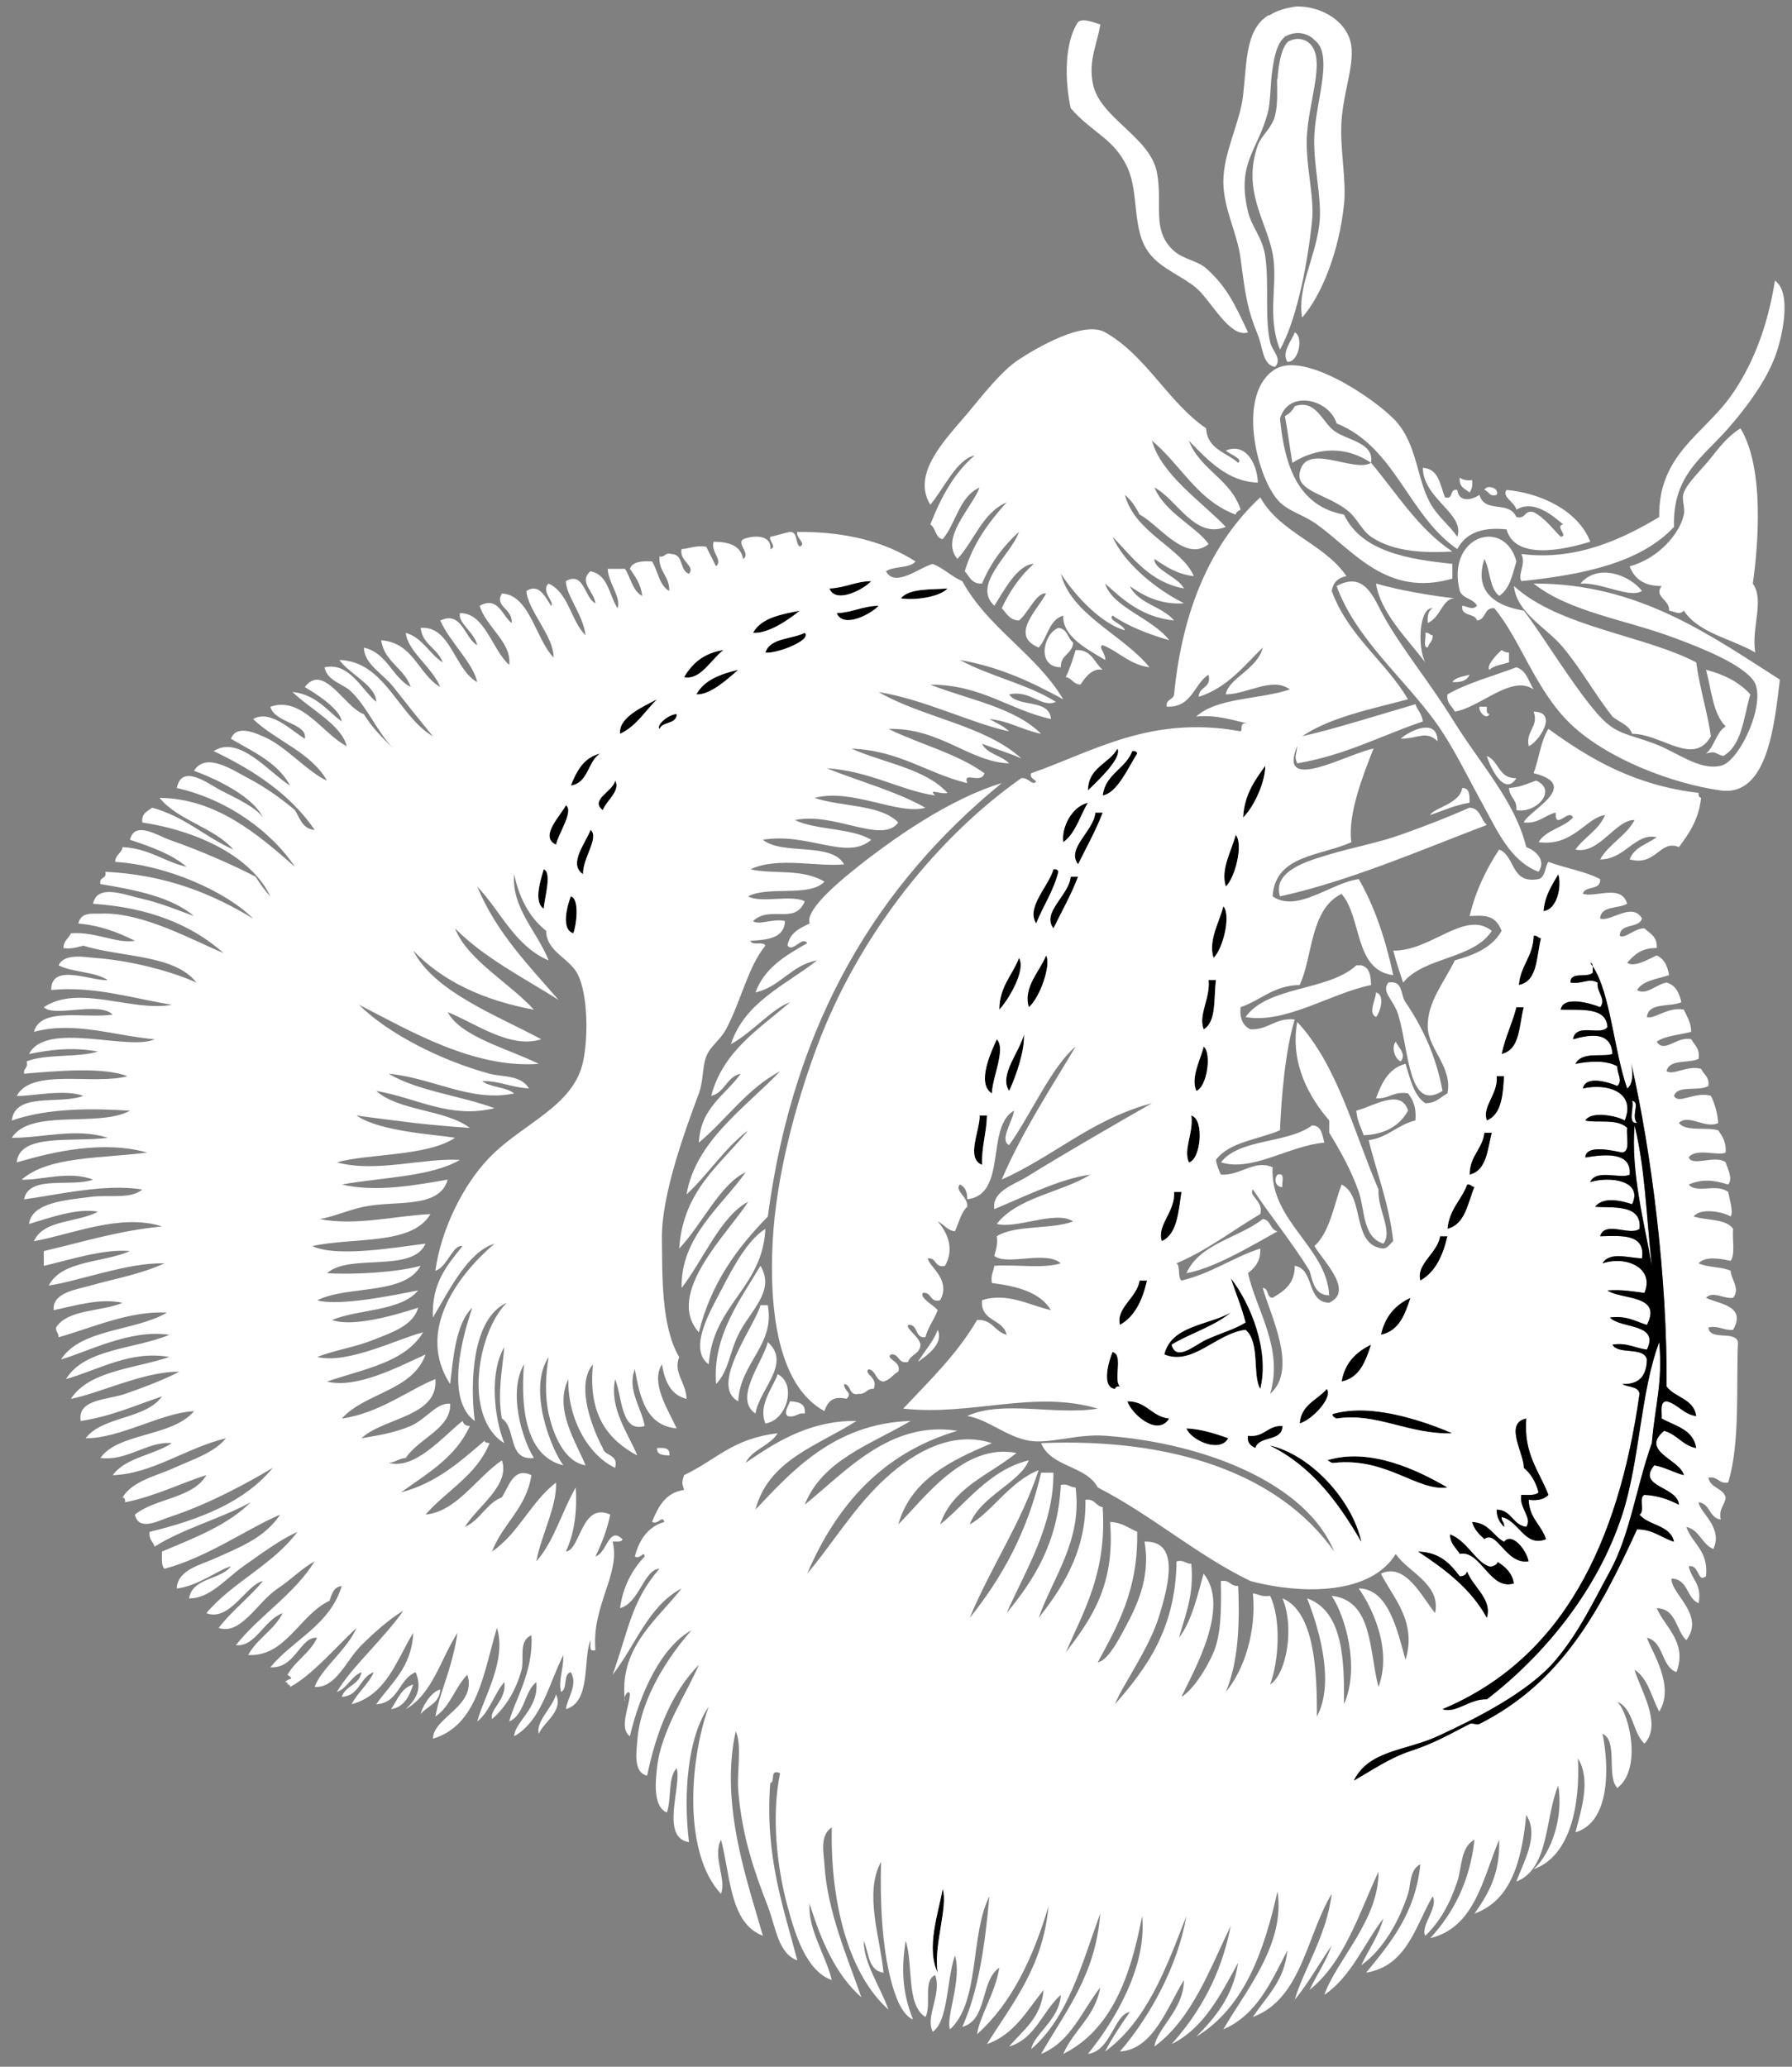 <svg width="98" height="113" viewBox="0 0 98 113" fill="none" xmlns="http://www.w3.org/2000/svg">
<rect x="0" y="0" width="98" height="113" fill="#808080" stroke="none"/>
<g clip-path="url(#clip0_644_2224)">
<path d="M69.731 20.056C70.142 19.625 69.572 19.187 69.461 18.709C69.152 17.372 69.415 15.507 69.192 13.996C69.043 12.99 68.448 12.405 68.249 11.572C67.616 8.917 68.775 8.243 69.326 6.185C69.508 5.507 69.453 4.532 69.606 3.674C69.624 3.546 69.646 3.407 69.676 3.263C69.782 2.783 69.928 2.257 70.288 2.007C70.237 2.008 70.188 2.008 70.134 2.01C70.202 1.997 70.265 1.989 70.329 1.978C70.344 1.97 70.356 1.958 70.37 1.951C70.588 1.846 70.795 1.806 70.978 1.806C71.499 1.809 71.812 2.115 71.827 2.127C71.837 2.138 71.843 2.15 71.85 2.162C72.943 2.918 72.013 5.345 71.885 7.263C71.773 8.937 72.324 10.827 72.154 12.245C71.928 14.132 70.929 15.74 71.211 17.363C72.283 16.131 73.225 13.782 73.501 11.168C73.644 9.814 73.257 8.129 73.366 6.589C73.476 5.035 74.031 3.677 73.904 2.549C73.757 1.232 72.322 0.324 70.904 0.355C70.223 0.432 69.782 0.632 69.589 0.74C69.509 0.785 69.476 0.81 69.476 0.811C69.438 0.838 69.392 0.846 69.349 0.838C69.248 0.907 69.15 0.982 69.057 1.068C68.106 1.943 68.175 3.582 67.979 5.242C67.803 6.736 66.891 8.369 66.902 9.956C66.911 11.419 67.666 12.751 67.844 14.13C68.114 16.224 68.238 16.985 68.787 18.305C69.047 18.929 69.045 19.978 69.731 20.056Z" fill="white"/>
<path d="M71.482 7.263C71.649 5.21 72.537 3.093 71.547 2.315C71.521 2.295 71.487 2.272 71.44 2.246C71.329 2.186 71.172 2.127 70.978 2.127C70.841 2.128 70.685 2.156 70.509 2.241C70.292 2.324 70.082 2.834 69.99 3.326C69.89 3.817 69.867 4.272 69.868 4.273C69.866 4.303 69.854 4.33 69.838 4.353C69.84 5.015 69.887 5.673 69.73 6.32C69.568 6.989 68.965 7.43 68.787 7.936C67.915 10.416 69.251 12.079 69.596 13.861C69.918 15.535 69.252 17.218 70 19.113C70.811 17.68 71.458 14.872 71.75 12.11C71.903 10.672 71.345 8.935 71.482 7.263Z" fill="white"/>
<path d="M65.96 14.669C65.501 14.262 64.721 14.177 64.209 13.726C62.936 12.602 63.612 11.176 63.267 9.417C62.883 7.467 60.136 6.458 59.765 4.569C59.512 3.275 60.017 2.391 60.17 1.337C59.825 1.23 59.219 0.98 58.958 1.202C58.201 2.335 58.223 4.385 58.554 5.916C59.718 7.264 60.918 7.559 61.651 9.148C62.328 10.617 61.868 12.599 62.863 13.861C63.535 14.714 64.604 15.063 65.421 15.746C66.204 16.4 67.26 18.512 68.25 18.171C67.572 16.723 67.1 15.679 65.96 14.669Z" fill="white"/>
<path d="M83.197 30.29C83.479 30.864 82.984 31.366 83.197 31.772C86.617 31.421 89.726 30.759 91.546 28.809C91.466 25.981 93.099 25.029 94.509 23.422C95.538 22.249 96.565 20.845 97.068 19.517C97.467 18.461 98.016 16.013 97.068 15.342C96.644 18.007 95.781 20.074 94.644 21.672C93.176 23.734 90.678 24.871 90.738 28.27C88.789 29.427 86.25 30.683 83.197 30.29Z" fill="white"/>
<path d="M70.404 19.786C71.029 19.813 71.298 18.405 70.808 18.171C70.643 18.639 70.067 19.245 70.404 19.786Z" fill="white"/>
<path d="M72.02 28.674C74.025 30.111 75.838 32.675 79.426 31.637V30.829C77.038 30.585 74.456 30.164 73.501 28.136C71.036 27.683 70.253 25.548 70 22.884C70.478 21.272 72.695 21.833 73.098 23.153C76.304 24.436 77.027 28.201 79.696 30.021C80.127 29.196 80.983 28.793 82.389 28.944C82.852 30.636 85.501 30.07 86.968 29.617C86.293 27.886 84.2 26.945 82.389 26.789C82.117 27.16 82.827 27.448 82.928 27.866C83.861 27.31 84.853 28.137 85.487 28.674C84.998 28.76 85.8 29.304 85.353 29.347C84.875 28.882 84.491 28.323 83.871 28.001C83.334 27.867 83.465 28.403 82.928 28.27C82.502 27.333 81.207 28.097 80.908 27.058C80.475 27.347 79.784 27.484 79.697 26.789C79.236 26.688 79.526 27.336 79.023 27.193C78.749 26.523 78.698 25.633 77.811 25.577C77.829 27.286 80.129 28.078 79.697 29.347C79.264 28.728 78.772 28.367 78.35 27.731C77.476 26.417 77.573 24.385 76.33 23.018C75.317 21.903 71.37 19.175 69.732 20.19C67.637 21.486 68.685 25.955 69.866 27.327C70.411 27.962 71.197 28.085 72.02 28.674Z" fill="white"/>
<path d="M72.963 23.557C72.305 23.078 71.963 21.809 70.808 22.21C70.686 22.448 70.507 22.627 70.269 22.749C70.421 23.585 70.537 24.456 70.673 25.307C72.034 24.443 73.605 24.376 74.982 25.307C75.153 24.189 73.704 24.097 72.963 23.557Z" fill="white"/>
<path d="M71.077 25.846C70.893 26.848 72.491 27.006 73.636 27.866C74.222 28.307 74.434 28.97 74.982 29.348C76.259 30.228 78.083 30.227 79.426 30.156C77.564 28.92 76.398 26.988 74.982 25.307C74.03 25.875 71.391 24.133 71.077 25.846Z" fill="white"/>
<path d="M79.831 26.116C79.772 26.623 80.115 26.729 80.369 26.924C80.482 26.767 80.547 26.563 80.504 26.25C80.192 26.293 79.987 26.229 79.831 26.116Z" fill="white"/>
<path d="M81.177 26.789C81.434 26.846 81.421 27.174 81.85 27.058C82.011 26.658 81.283 26.48 81.177 26.789Z" fill="white"/>
<path d="M83.87 31.906C85.802 33.447 88.875 33.874 91.546 34.869C93.161 35.47 95.128 36.266 95.856 37.158C96.714 38.21 95.164 41.64 94.105 41.871C92.896 42.135 91.749 41.134 90.47 40.659C88.909 40.08 88.351 40.157 87.372 39.043C85.999 37.48 84.219 34.509 83.332 33.387C82.043 33.173 80.537 32.531 81.177 30.559C81.505 31.175 81.451 32.171 81.986 32.579C82.564 32.215 82.711 31.419 82.928 30.694C82.272 28.277 79.076 29.281 79.831 32.31C79.989 32.735 80.581 32.727 80.774 33.118C80.522 33.382 80.281 33.159 79.966 33.118C79.884 33.738 80.664 33.498 80.774 33.926C81.274 33.887 81.139 33.214 81.716 33.253C83.123 34.906 83.963 37.735 85.891 39.582C87.88 41.488 91.465 42.856 94.105 43.218C96.691 43.572 97.043 39.54 97.337 37.158C93.57 34.764 89.614 31.878 83.87 31.906Z" fill="white"/>
<path d="M86.43 31.906C87.613 31.842 89.133 32.736 89.797 32.31C89.115 31.437 87.39 30.776 86.43 31.906Z" fill="white"/>
<path d="M47.645 31.771C46.765 31.789 46.22 32.141 45.356 32.176C45.709 33.063 47.3 32.184 47.645 31.771Z" fill="black"/>
<path d="M84.139 47.663C84.589 47.01 83.934 46.481 83.466 46.316C82.847 43.781 80.967 41.81 79.426 39.314C78.188 37.308 76.614 35.402 75.656 33.658C75.121 32.685 74.626 31.202 73.097 32.042C74.145 34.916 76.677 36.969 78.484 39.449C79.45 40.774 80.245 42.454 81.042 43.892C81.837 45.325 82.569 47.079 84.139 47.663Z" fill="white"/>
<path d="M79.561 32.714C78.369 32.584 76.591 32.293 75.252 31.906C75.481 33.48 76.971 34.94 77.945 36.215C77.507 35.4 77.604 33.199 78.349 33.253C78.115 33.377 78.052 33.674 78.08 34.061C78.805 33.745 78.873 32.708 79.561 32.714Z" fill="white"/>
<path d="M82.793 32.041C82.945 33.533 84.558 34.289 85.487 35.407C86.492 36.618 87.246 37.995 88.18 39.178C88.54 39.49 89.084 39.62 89.257 40.121C90.884 40.126 92.615 41.932 93.566 40.255C93.359 38.867 92.996 37.826 92.759 36.215C89.93 34.735 85.263 34.29 82.793 32.041Z" fill="white"/>
<path d="M51.82 32.176C50.858 32.245 49.739 32.159 49.262 32.714C49.91 32.835 51.354 32.677 51.82 32.176Z" fill="black"/>
<path d="M48.049 33.118C47.169 33.135 46.624 33.488 45.76 33.522C46.113 34.41 47.704 33.531 48.049 33.118Z" fill="black"/>
<path d="M43.74 33.388C42.688 33.592 41.627 33.788 41.182 34.599C41.986 34.662 43.089 33.92 43.74 33.388Z" fill="black"/>
<path d="M57.88 34.33C57.047 34.653 56.667 36.47 58.015 36.484C57.991 35.787 58.645 35.767 58.688 35.138C58.385 34.903 58.378 34.371 57.88 34.33Z" fill="white"/>
<path d="M41.855 35.677C42.395 35.776 44.437 35.009 44.01 34.599C43.294 34.961 42.12 34.865 41.855 35.677Z" fill="black"/>
<path d="M78.08 35.407C78.138 35.151 78.37 35.069 78.349 34.734C78.177 34.727 78.163 34.561 77.945 34.599C78.022 34.836 77.782 35.391 78.08 35.407Z" fill="white"/>
<path d="M39.566 35.542C38.508 35.696 37.859 36.259 37.411 37.023C38.305 37.219 38.907 36.024 39.566 35.542Z" fill="black"/>
<path d="M60.304 36.619C59.829 36.242 59.719 35.499 58.823 35.542C58.668 36.059 58.502 36.568 58.284 37.023C58.635 37.077 58.69 37.425 59.093 37.427C59.401 36.95 59.77 36.522 60.304 36.619Z" fill="white"/>
<path d="M38.084 37.966C38.826 38.009 39.768 37.155 40.374 36.62C39.399 36.857 38.508 37.178 38.084 37.966Z" fill="black"/>
<path d="M93.297 41.198C93.888 41.045 93.739 41.198 94.24 41.333C95.274 40.751 95.352 39.213 95.721 37.966C95.127 37.304 94.296 36.878 93.297 36.62C93.599 37.71 93.669 39.031 94.375 39.717C93.842 40.037 93.772 40.82 93.297 41.198Z" fill="white"/>
<path d="M79.427 37.293C79.906 37.323 80.234 37.202 80.369 36.889C80.024 36.993 79.606 37.023 79.427 37.293Z" fill="white"/>
<path d="M35.93 38.237C35.121 38.657 33.811 39.237 33.91 40.122C34.801 39.711 35.273 38.881 35.93 38.237Z" fill="black"/>
<path d="M80.908 38.64C80.851 38.936 81.311 39.382 81.447 39.043C81.29 39.021 81.3 38.83 81.312 38.64H80.908Z" fill="white"/>
<path d="M83.87 38.909C84.174 39.725 83.418 39.97 83.601 40.794C84.1 40.623 85.281 38.923 83.87 38.909Z" fill="white"/>
<path d="M76.598 40.39C77.611 40.379 77.961 39.921 78.618 40.525C78.599 39.216 77.09 39.944 76.598 40.39Z" fill="white"/>
<path d="M84.678 39.851C84.257 40.507 84.166 41.494 83.87 42.275C86.545 42.943 83.569 44.326 83.331 44.968C84.171 45.046 84.457 44.568 85.082 44.43C85.018 45.447 85.8 44.173 86.025 44.699C85.511 45.262 84.543 45.371 84.14 46.045C86.018 46.307 86.742 44.699 87.775 44.564C87.434 45.39 86.641 45.763 86.159 46.45C87.448 46.736 88.361 44.801 89.392 44.834C88.922 45.71 87.998 46.132 87.507 46.988C88.864 46.998 89.438 45.51 90.604 45.776C90.081 46.151 89.36 46.327 89.123 46.988C90.575 47.387 90.768 45.879 91.816 46.315C92.373 45.57 92.905 44.8 93.028 43.622C92.923 43.592 92.871 43.509 92.893 43.352C89.397 42.944 86.94 41.496 84.678 39.851Z" fill="white"/>
<path d="M61.111 40.929C60.649 41.769 59.513 41.934 59.495 43.218C60.072 42.657 61.377 41.441 61.111 40.929Z" fill="black"/>
<path d="M61.92 41.063C61.554 42.045 60.46 42.296 60.304 43.487C61.075 43.385 61.684 42.008 62.19 41.198C62.16 41.093 62.077 41.042 61.92 41.063Z" fill="black"/>
<path d="M32.833 41.199C31.924 41.412 31.54 42.15 31.217 42.95C32.2 42.81 32.126 41.614 32.833 41.199Z" fill="black"/>
<path d="M81.312 41.334C81.511 42.014 82.291 43.563 82.928 42.546C81.949 42.583 81.985 41.604 81.312 41.334Z" fill="white"/>
<path d="M67.98 44.701C68.615 44.078 69.208 42.699 69.192 41.873C68.63 42.658 68.053 43.427 67.98 44.701Z" fill="black"/>
<path d="M32.968 44.296C33.14 43.791 33.966 43.234 33.642 42.68C33.545 43.255 32.219 43.737 32.968 44.296Z" fill="black"/>
<path d="M82.928 44.295C84.052 44.48 85.177 43.188 84.005 42.679C83.341 42.912 83.166 43.032 82.524 43.083C82.543 43.603 82.979 43.706 82.928 44.295Z" fill="white"/>
<path d="M59.496 43.891C58.602 44.095 58.03 45.271 58.149 46.046C58.829 45.558 59.054 44.617 59.496 43.891Z" fill="black"/>
<path d="M30.409 46.181C30.54 45.565 31.4 44.339 30.947 44.026C30.704 44.542 29.45 45.757 30.409 46.181Z" fill="black"/>
<path d="M72.693 46.718C71.626 47.044 69.558 47.585 70 49.008C73.726 48.198 77.702 46.477 81.312 45.102C80.97 44.816 80.968 44.189 80.369 44.16C79.241 44.65 78.021 45.138 76.598 45.641C75.323 46.092 73.924 46.343 72.693 46.718Z" fill="white"/>
<path d="M58.959 47.258C59.415 46.323 59.921 45.438 60.305 44.43H59.901C59.821 45.443 58.286 46.383 58.959 47.258Z" fill="black"/>
<path d="M31.89 47.797C31.838 46.955 32.803 45.783 32.294 45.373C32.053 46.062 31.035 47.24 31.89 47.797Z" fill="black"/>
<path d="M67.575 45.642C67.359 46.514 66.734 47.507 67.036 48.47C67.538 48.009 68.016 46.155 67.575 45.642Z" fill="black"/>
<path d="M29.735 49.682C29.768 49.136 30.207 47.696 29.735 47.527C29.594 48.021 29.147 49.318 29.735 49.682Z" fill="black"/>
<path d="M57.88 47.662C57.85 47.557 57.767 47.505 57.611 47.527C57.359 48.438 56.086 49.628 56.668 50.49C57.046 49.521 57.612 48.741 57.88 47.662Z" fill="black"/>
<path d="M85.216 47.798C84.874 48.399 84.483 48.95 84.407 49.818C85.177 49.732 85.422 48.412 85.216 47.798Z" fill="black"/>
<path d="M57.609 50.76C58.066 49.825 58.572 48.939 58.956 47.932H58.552C58.471 48.945 56.936 49.885 57.609 50.76Z" fill="black"/>
<path d="M31.351 51.029C31.507 50.687 31.723 49.134 31.216 49.009C31.023 49.507 30.655 50.806 31.351 51.029Z" fill="black"/>
<path d="M66.904 49.549C66.687 50.42 66.062 51.413 66.365 52.377C66.866 51.915 67.344 50.061 66.904 49.549Z" fill="black"/>
<path d="M81.582 50.895C80.125 49.717 78.241 52.024 76.195 51.972C76.348 52.583 76.545 53.149 76.734 53.723C77.877 52.307 80.582 52.453 81.582 50.895Z" fill="white"/>
<path d="M84.275 51.298C84.102 51.291 84.088 51.125 83.87 51.163C83.843 52.303 83.15 52.776 83.062 53.857C84.112 53.65 84.017 52.297 84.275 51.298Z" fill="black"/>
<path d="M56.263 55.068C56.863 54.574 57.503 52.74 57.206 52.24C56.876 53.096 55.926 53.99 56.263 55.068Z" fill="black"/>
<path d="M55.727 52.376C55.373 53.324 54.662 53.915 54.65 55.204C55.195 54.612 56.118 53.014 55.727 52.376Z" fill="black"/>
<path d="M74.444 52.779H74.175C72.638 54.205 69.352 53.882 68.115 55.607C70.309 55.992 72.738 54.315 74.982 53.857C74.97 53.331 74.885 52.876 74.444 52.779Z" fill="white"/>
<path d="M65.827 56.279C66.54 55.87 66.37 54.578 66.5 53.586H66.096C66.195 54.609 65.515 55.483 65.827 56.279Z" fill="black"/>
<path d="M78.888 59.647C78.532 57.714 77.79 56.167 76.868 54.799C76.581 54.413 76.747 53.574 75.925 53.722C75.517 54.23 76.218 54.672 76.464 55.473C77.064 57.429 77.005 60.838 78.888 59.647Z" fill="white"/>
<path d="M75.253 54.262C75.206 54.753 74.806 55.379 75.253 55.608C75.459 55.374 75.783 54.412 75.253 54.262Z" fill="white"/>
<path d="M83.33 55.068H82.926C82.698 55.962 82.312 56.699 82.118 57.627C83.147 57.398 83.067 56.062 83.33 55.068Z" fill="black"/>
<path d="M70.942 55.876C70.533 58.147 71.622 60.03 72.693 61.263V61.937C73.242 62.829 73.889 63.954 74.309 65.169C74.648 66.146 74.504 67.65 75.656 67.996C76.184 67.31 75.323 66.109 75.386 65.034C74.028 61.859 73.134 58.219 70.942 55.876Z" fill="white"/>
<path d="M55.187 59.646C55.578 58.824 56.059 57.378 55.995 56.549C55.779 57.495 54.603 58.784 55.187 59.646Z" fill="black"/>
<path d="M54.244 59.782C54.269 58.887 55.026 57.361 54.514 56.819C54.216 57.475 53.375 59.246 54.244 59.782Z" fill="black"/>
<path d="M76.598 58.031C76.938 57.652 76.473 57.261 76.329 56.954C76.076 57.247 76.277 57.902 76.598 58.031Z" fill="white"/>
<path d="M65.827 57.224C65.657 57.936 65.107 58.889 65.423 59.648C66.011 59.446 66.279 57.578 65.827 57.224Z" fill="black"/>
<path d="M82.254 58.84H81.85C81.93 59.844 81.026 60.493 81.311 61.263C82.11 60.941 82.193 59.901 82.254 58.84Z" fill="black"/>
<path d="M77.003 60.724C76.626 59.463 75.04 60.518 74.175 60.724C74.21 61.273 74.428 61.638 74.579 62.071C75.779 62.014 76.556 61.535 77.003 60.724Z" fill="white"/>
<path d="M89.257 60.186C89.378 60.559 88.981 61.45 89.526 61.398C89.173 60.987 89.733 60.273 89.257 60.186Z" fill="white"/>
<path d="M53.705 63.687C53.68 62.674 53.949 61.956 53.975 60.993H53.571C53.612 61.758 52.792 63.34 53.705 63.687Z" fill="black"/>
<path d="M65.017 63.552C65.657 63.433 65.894 61.201 65.152 60.993C65.278 61.959 64.699 62.832 65.017 63.552Z" fill="black"/>
<path d="M71.751 61.532C70.418 62.533 67.786 62.235 66.769 63.552C68.499 64.087 70.5 62.636 72.425 62.474C72.305 62.057 72.286 61.536 71.751 61.532Z" fill="white"/>
<path d="M90.334 69.207C90.019 66.358 89.98 63.956 89.391 61.531C89.177 64.094 89.918 66.829 90.334 69.207Z" fill="white"/>
<path d="M81.582 61.937H81.178C81.058 62.849 80.37 63.194 80.37 64.226C81.31 63.999 81.347 62.868 81.582 61.937Z" fill="black"/>
<path d="M69.865 64.226C69.659 64.419 69.734 64.928 70.135 64.899C70.075 64.645 70.318 64.088 69.865 64.226Z" fill="white"/>
<path d="M80.638 64.899C80.466 64.892 80.452 64.727 80.234 64.764C79.92 65.618 79.251 66.115 79.157 67.189C80.153 66.928 80.26 65.778 80.638 64.899Z" fill="black"/>
<path d="M64.613 65.169H64.209C64.271 66.284 63.25 66.964 63.536 67.862C64.396 67.465 64.441 66.254 64.613 65.169Z" fill="black"/>
<path d="M69.058 66.65C67.729 67.7 65.62 67.971 64.883 69.613C66.473 69.311 68.357 68.154 69.865 67.323C69.447 67.246 69.511 66.69 69.058 66.65Z" fill="white"/>
<path d="M39.432 70.556C38.906 71.582 37.583 73.75 38.759 74.596C38.99 71.316 41.712 70.415 41.856 67.189C40.893 67.79 40.101 69.254 39.432 70.556Z" fill="white"/>
<path d="M79.157 67.591H78.753C78.601 68.537 77.423 69.108 77.675 70.015C78.506 69.545 78.911 68.648 79.157 67.591Z" fill="black"/>
<path d="M40.373 72.979C41.016 71.662 42.424 70.602 41.586 69.208C40.52 71.019 38.948 73.029 39.161 75.672C39.851 74.957 39.879 73.992 40.373 72.979Z" fill="white"/>
<path d="M67.307 69.882C67.575 70.691 67.895 71.448 68.115 72.306C67.593 72.651 66.738 72.892 65.96 73.249C65.356 73.525 64.313 74.482 64.075 73.518C65.112 72.894 66.4 72.522 67.307 71.767C66.035 72.47 64.06 72.47 63.671 74.057C65.226 74.697 66.512 72.903 68.115 72.71C68.931 73.393 68.477 75.215 68.923 75.942C69.443 73.835 68.386 71.257 67.307 69.882Z" fill="black"/>
<path d="M62.727 70.017H62.323C62.156 70.978 61.017 71.511 61.246 72.441C62.078 71.971 62.483 71.073 62.727 70.017Z" fill="black"/>
<path d="M77.136 70.958C76.303 71.337 75.736 71.982 75.52 72.978C76.522 72.767 76.833 71.866 77.136 70.958Z" fill="black"/>
<path d="M40.373 76.615C40.471 74.498 42.399 73.546 41.989 71.363H41.586C41.279 72.513 38.754 75.756 40.373 76.615Z" fill="white"/>
<path d="M41.989 73.383C41.732 74.45 40.084 76.465 41.316 77.289C41.499 75.993 43.311 74.539 41.989 73.383Z" fill="white"/>
<path d="M74.983 73.518C74.165 73.912 73.547 74.505 73.368 75.538C74.369 75.328 74.68 74.427 74.983 73.518Z" fill="black"/>
<path d="M60.843 73.922C60.668 74.307 60.185 75.849 60.977 75.941C61.007 75.837 61.09 75.786 61.247 75.807C60.867 75.424 61.463 74.065 60.843 73.922Z" fill="black"/>
<path d="M42.529 75.134C42.254 75.913 41.453 76.812 41.856 77.828C43.037 77.663 43.59 75.674 42.529 75.134Z" fill="white"/>
<path d="M72.558 75.941C72.041 76.547 71.157 76.785 71.076 77.826C71.816 77.603 72.913 76.369 72.558 75.941Z" fill="black"/>
<path d="M44.01 77.288C44.077 76.727 43.668 76.642 43.202 76.615C43.113 76.898 42.845 77.214 43.067 77.423C43.534 77.531 43.585 77.223 44.01 77.288Z" fill="white"/>
<path d="M63.941 77.557C62.969 77.451 62.73 76.613 61.652 76.614C61.871 77.305 63.309 78.585 63.941 77.557Z" fill="black"/>
<path d="M73.097 77.558C75.282 77.214 77.053 78.45 79.427 78.366C78.288 77.877 76.705 77.316 75.117 77.154C74.451 77.086 73.661 77.097 72.963 77.289C72.756 77.321 72.943 77.51 73.097 77.558Z" fill="black"/>
<path d="M70.135 77.962C69.295 77.929 69.162 78.605 68.249 78.501C68.186 78.923 68.417 79.051 68.654 79.174C68.849 78.471 70.134 78.859 70.135 77.962Z" fill="black"/>
<path d="M67.17 78.636C66.36 78.347 65.628 78.131 64.881 78.097C65.12 78.738 66.706 79.48 67.17 78.636Z" fill="black"/>
<path d="M35.93 79.174C35.91 79.552 36.26 79.562 36.603 79.578C36.664 79.157 36.315 79.147 35.93 79.174Z" fill="white"/>
<path d="M79.157 81.328C77.563 80.397 74.928 79.11 72.559 79.847C72.731 79.854 72.745 80.019 72.963 79.982C75.836 79.671 77.523 81.567 79.157 81.328Z" fill="black"/>
<path d="M83.6 85.37C83.485 84.746 82.685 83.745 82.253 84.292C81.641 83.962 81.415 83.245 80.502 83.215C80.615 83.641 80.895 83.9 81.176 84.158C81.868 83.624 82.345 85.574 83.6 85.37Z" fill="black"/>
<path d="M81.447 85.638C80.742 85.448 80.209 84.205 79.292 83.887C79.301 84.416 79.626 84.63 79.831 84.964C80.975 84.73 81.467 86.993 82.793 86.58C82.728 86.046 82.325 85.627 81.85 85.369C82.008 85.454 81.641 85.69 81.447 85.638Z" fill="black"/>
<path d="M81.312 88.466C81.645 87.434 80.531 86.751 80.234 85.907C80.179 86.076 80.061 86.182 79.831 86.176C79.307 85.487 78.732 84.851 77.541 84.83C79.029 85.811 80.441 86.868 81.312 88.466Z" fill="black"/>
<path d="M21.386 93.448C22.117 93.327 22.384 92.74 22.598 92.102C21.932 92.288 21.739 92.949 21.386 93.448Z" fill="white"/>
<path d="M29.466 94.795C29.748 94.132 30.824 93.552 30.408 92.64C30.207 93.383 29.285 94.118 29.466 94.795Z" fill="white"/>
<path d="M51.551 103.279C51.319 104.593 50.628 106.509 51.282 107.857C51.029 106.456 51.868 104.223 51.551 103.279Z" fill="black"/>
<path d="M34.179 93.044C34.169 92.973 34.169 92.906 34.162 92.836C34.15 92.907 34.153 92.981 34.179 93.044Z" fill="white"/>
<path d="M78.349 103.683C78.681 104.281 77.664 105.3 77.945 105.837C78.772 105.05 79.302 104.052 79.696 102.874C79.949 102.117 79.868 100.983 80.638 100.585C80.375 102.925 79.46 104.614 78.215 105.972C80.667 105.372 81.079 102.731 81.985 100.585C82.049 102.444 81.381 103.572 80.638 104.625C82.65 103.898 83.221 101.732 83.466 99.238C84.224 100.359 83.243 101.943 82.928 102.874C84.737 102.17 84.477 99.396 85.217 97.622C85.509 99.361 84.856 101.294 83.87 102.201C85.921 101.466 86.413 98.614 86.294 96.141C87.026 97.334 86.464 98.96 86.16 100.181C88.091 99.613 87.989 96.539 87.641 94.794C88.503 95.189 87.832 97.117 88.449 97.757C89.782 96.75 89.147 93.774 88.449 93.044C89.331 93.418 89.276 94.731 89.931 95.333C90.934 94.271 89.689 92.358 89.392 91.293C90.13 91.767 90.316 92.792 90.738 93.582C91.627 92.17 90.295 90.251 90.065 89.542C91.008 89.766 90.832 91.109 91.681 91.428C92.296 89.78 91.036 88.963 90.603 87.927C91.692 87.96 91.639 89.136 92.22 89.677C93.273 88.291 91.355 87.125 91.411 86.311C92.336 86.329 92.221 87.387 92.892 87.657C93.091 86.606 92.492 86.352 92.354 85.637C92.951 85.523 92.821 86.583 93.297 86.176C93.442 84.773 92.545 84.414 92.219 83.483C92.951 83.648 93.067 84.43 93.7 84.695C94.252 83.507 92.941 82.694 92.892 82.135C93.541 82.204 93.457 83.007 94.104 83.079C93.983 82.464 94.328 82.315 94.373 81.867C94.224 81.343 93.524 81.369 93.43 80.789C93.966 80.702 93.972 81.145 94.508 81.058C95.178 78.888 94.937 75.756 95.047 73.382C94.901 72.72 93.476 73.336 93.431 72.574C94.03 72.469 94.239 72.754 94.778 72.709C95.541 71.375 93.968 71.297 93.296 70.958C93.662 70.559 94.29 71.034 94.778 70.958C95.186 70.452 94.67 69.969 94.643 69.477C94.15 69.253 93.378 69.305 92.892 69.073C93.242 68.664 94.101 68.816 94.643 68.938C94.908 68.575 94.723 67.762 94.778 67.188C94.397 66.626 93.343 66.737 92.623 66.514C92.971 66.02 94.237 66.251 94.643 66.514C94.811 66.278 94.585 65.576 94.508 65.168C93.861 64.685 92.776 65.283 92.353 64.764C93.107 64.443 93.737 64.526 94.508 64.764C94.789 64.443 94.475 63.901 94.373 63.552C93.826 63.118 92.544 63.807 92.353 63.283C92.729 62.741 93.991 63.226 94.373 63.013C94.412 62.435 94.186 62.123 93.969 61.801C93.313 61.605 92.178 61.887 91.814 61.397C92.325 60.878 93.29 61.753 93.969 61.397C93.909 60.896 93.84 60.479 93.565 59.916C92.703 59.652 91.784 60.411 91.545 59.916C91.743 59.306 92.933 59.687 93.43 59.377C93.49 58.869 93.165 58.745 93.026 58.435C92.246 58.242 91.523 58.81 91.141 58.569C91.271 57.891 92.343 58.155 92.892 57.895C92.979 57.314 92.659 57.141 92.488 56.818C91.709 56.638 91.013 57.618 90.602 56.953C91.076 56.618 91.855 56.59 92.488 56.414C92.477 55.886 92.251 55.574 92.084 55.202C91.192 55.032 90.481 55.749 90.064 55.606C90.144 54.788 91.327 55.074 91.949 54.798C91.836 54.283 91.632 53.859 91.141 53.721C90.624 53.791 90.003 54.462 89.525 54.125C89.856 53.603 90.635 53.529 91.275 53.317C91.197 52.812 91.004 52.421 90.602 52.239C90.191 52.416 89.398 52.914 88.986 52.644C89.361 52.21 89.773 51.814 90.602 51.836C90.648 51.206 90.229 51.042 89.929 50.758C89.408 50.737 88.837 51.364 88.582 51.162C88.586 50.448 89.642 50.786 89.794 50.219C89.27 49.282 88.044 50.442 87.505 50.219C87.553 49.505 88.509 49.697 88.986 49.411C88.666 48.326 87.286 49.081 86.562 48.873C86.668 48.396 87.569 48.713 87.505 48.065C86.683 47.63 85.588 47.468 84.677 47.122C84.474 47.413 84.527 47.96 84.138 48.065C82.597 48.349 82.887 46.802 81.984 46.449C81.288 47.504 80.709 48.676 80.368 50.085C81.12 50.052 81.77 49.976 82.118 50.893C81.624 51.79 80.65 52.208 79.559 52.509C78.978 53.706 78.053 54.783 78.078 56.145C78.101 57.354 79.452 58.342 79.156 59.78C78.774 59.983 78.533 60.325 77.944 60.319C77.301 59.884 77.125 58.983 76.866 58.164C75.941 58.406 75.563 59.196 75.251 60.05C75.972 60.097 76.197 59.649 77.001 59.78C77.277 60.133 77.47 60.568 77.405 61.261C76.425 61.493 75.915 62.195 74.847 62.339C75.302 64.172 75.96 65.804 76.193 67.86C76.013 67.995 75.928 68.224 75.654 68.264C73.876 68.112 74.669 65.388 73.365 64.763C72.93 65.945 72.726 67.356 71.884 68.129C72.362 68.953 74.075 70.579 72.692 71.227C71.421 71.196 71.915 69.4 70.807 69.207C70.812 70.2 70.216 70.592 69.595 70.957C69.249 70.945 69.402 70.432 69.056 70.418C69.469 71.918 71.007 74.86 69.46 76.209C70.203 73.721 68.731 71.704 68.248 69.611C68.62 69.309 68.953 68.969 68.921 68.264C67.398 68.76 66.247 69.629 64.612 70.015C64.388 69.835 64.567 69.252 64.343 69.072C66.042 68.347 67.398 67.279 68.921 66.378C69.126 65.675 68.242 65.36 68.518 65.032C69.52 66.543 70.656 67.921 71.615 69.476C71.799 70.1 71.895 70.812 72.692 70.823C72.558 68.192 69.436 66.751 69.595 63.82C68.586 63.38 67.844 64.291 66.767 64.224C66.659 63.972 66.542 63.731 66.497 63.416C67.222 62.434 68.802 62.309 69.999 61.8C70.067 60.096 70.281 57.43 70.807 55.74C69.711 55.632 69.403 56.311 68.383 56.279C67.99 56.088 67.783 55.711 67.844 55.067C68.955 54.696 69.626 53.886 71.076 53.855C71.802 52.314 71.63 49.721 73.365 48.873C74.496 50.166 74.04 53.045 76.194 53.317C75.772 51.358 75.179 49.573 74.308 48.065C72.792 48.265 70.936 49.938 69.595 49.007C69.737 46.725 72.245 46.81 73.904 46.045C73.682 44.592 74.526 42.407 75.116 40.928C73.684 41.205 69.831 43.448 70.941 40.793C70.912 41.285 70.757 41.31 70.941 41.736C73.554 41.296 75.529 40.219 77.809 39.447C77.774 39.032 77.517 38.841 77.405 38.504C75.424 39.081 72.939 39.872 71.211 40.254C72.77 39.209 74.944 38.781 77.002 38.234C75.741 36.128 73.733 34.769 72.827 32.309C72.907 31.85 73.176 31.581 73.635 31.501C72.415 29.713 69.987 29.133 68.921 27.191C66.251 29.683 64.67 33.264 64.208 37.965C64.167 38.282 63.741 38.215 63.804 38.638C65.203 38.691 65.272 37.413 66.093 36.887C66.27 37.648 65.56 37.52 65.555 38.099C67.12 37.599 68.011 36.426 69.056 35.406C68.781 36.58 67.167 37.091 67.036 37.964C68.166 37.974 69.584 36.979 70.537 37.695C68.891 38.249 66.571 38.128 65.42 39.176C66.585 39.073 67.345 39.374 68.231 39.55C67.73 39.478 67.989 39.908 67.844 39.984C62.888 39.081 59.743 41.122 56.397 42.274C56.219 42.611 56.93 42.695 56.532 42.812C56.275 42.755 56.194 42.522 55.858 42.543C51.458 45.624 47.041 50.908 44.681 57.222C43.497 60.39 42.446 64.327 42.257 67.86C42.064 71.469 42.489 75.737 45.085 77.152C45.251 76.69 45.484 76.294 46.297 76.478C46.66 76.128 46.133 76.072 46.162 75.671C46.578 75.704 46.39 76.341 46.97 76.209C47.364 76.244 47.384 75.905 47.779 75.939C48.057 75.293 47.182 75.112 47.509 74.862C47.927 74.939 47.864 75.496 48.317 75.536C48.678 75.448 48.829 75.15 49.125 74.997C49.333 74.421 48.388 74.31 48.721 74.054C49.221 74.003 49.073 74.6 49.664 74.458C49.791 74.047 50.319 74.037 50.337 73.516C50.277 73.077 49.515 72.639 49.664 72.438C50.247 72.394 49.996 73.184 50.607 73.111C50.757 72.542 51.092 72.16 51.28 71.63C51.052 71.358 50.265 70.948 50.472 70.688C50.972 70.636 50.824 71.233 51.415 71.092C52.036 69.959 50.779 69.232 50.741 68.802C51.242 68.751 51.093 69.348 51.684 69.206C52.214 68.264 51.802 67.367 51.28 66.782C51.629 66.927 51.781 67.269 52.223 67.321C52.436 66.86 52.552 66.304 52.896 65.974C52.964 65.452 52.169 65.094 52.492 64.762C52.774 64.885 52.903 65.16 52.896 65.571C55.111 65.317 53.883 61.619 55.455 60.722C55.405 61.252 54.631 62.356 55.186 62.608C56.403 60.907 57.483 58.352 58.822 57.221C57.42 59.59 55.912 61.853 54.782 64.493C57.639 63.221 59.729 61.181 62.996 60.319C60.797 61.579 58.254 63.043 56.128 64.359C55.47 64.766 54.228 65.13 54.377 66.109C55.998 65.439 57.999 64.435 59.63 64.224C58.016 65.214 55.652 65.453 54.512 66.917C55.575 67.216 57.734 66.152 58.687 66.783C57.477 67.234 55.538 66.955 54.512 67.59C54.571 68.053 54.459 68.346 54.377 68.668C55.071 69.219 57.196 68.352 58.014 69.072C57.057 69.373 55.555 69.127 54.377 69.207C54.335 69.523 54.165 69.712 54.243 70.15C55.641 70.322 56.878 70.657 57.475 71.631C56.352 71.394 55.082 70.631 53.704 71.092C53.607 72.267 54.857 72.094 55.051 72.978C54.399 72.822 54.284 72.128 53.435 72.169C52.341 74.038 50.832 75.492 49.395 77.017C53.155 77.431 56.554 75.977 60.034 77.017C57.702 77.395 54.821 76.532 52.896 77.421C53.961 77.574 55.039 78.555 56.263 78.768C57.397 78.966 58.885 78.386 60.437 78.499C65.965 78.901 71.463 81.146 72.961 84.828C69.942 80.55 64.108 78.607 56.936 78.903C57.457 80.222 59.398 80.121 60.033 81.327C63 82.849 65.365 84.972 68.382 86.444C71.353 87.222 74.992 87.149 76.328 84.963C77.02 85.977 78.811 86.609 78.482 88.195C77.768 87.327 76.862 85.402 75.519 86.04C76.159 87.332 77.503 88.634 76.866 90.754C76.417 89.132 75.922 86.858 74.307 86.848C74.991 87.822 76.166 90.142 75.385 92.235C74.863 90.243 75.083 87.509 72.826 87.252C73.555 88.335 74.398 91.15 73.499 93.178C73.52 90.823 73.47 88.093 71.48 87.387C71.972 88.615 73.088 91.872 72.018 93.851C72.027 91.392 71.9 88.134 70.133 87.387C70.799 88.925 70.373 91.522 69.459 92.101C69.945 90.804 70.069 88.517 69.459 87.252C69.022 87.331 68.833 87.161 68.517 87.117C68.719 89.136 68.065 91.287 67.035 92.504C67.681 90.996 67.819 88.978 67.709 86.714C67.283 86.736 67.259 86.356 66.766 86.445C66.8 88.08 66.767 89.401 66.362 90.35C65.928 91.365 65.16 92.467 64.611 92.773C65.325 91.272 67.293 87.858 65.823 86.04C65.54 87.004 65.202 88.622 64.477 89.541C64.811 88.305 65.309 87.232 65.15 85.502C64.833 85.505 64.754 85.27 64.342 85.367C64.293 89.043 62.717 91.194 60.975 93.178C61.407 92.088 62.842 90.163 63.4 88.33C63.918 86.626 64.525 84.225 62.591 84.29C62.956 86.365 62.079 87.981 61.38 89.273C61.007 89.961 60.521 90.792 60.033 90.889C61.121 88.879 62.255 86.915 62.188 83.751C61.719 83.546 61.352 83.24 60.707 83.212C60.995 86.688 59.661 88.541 58.282 90.35C59.29 88.035 60.537 85.961 60.302 82.405C59.914 82.344 59.881 81.928 59.36 82.001C59.423 84.982 57.88 87.076 56.801 88.465C57.567 86.258 59.202 84.235 58.821 81.327C58.504 81.33 58.424 81.095 58.013 81.192C57.853 84.354 56.55 86.374 55.05 88.195C56.065 85.886 57.634 83.421 57.609 80.519H56.935C56.203 83.737 54.789 86.273 53.03 88.464C54.186 85.67 55.813 83.347 56.801 80.384C55.24 80.979 54.155 82.766 53.03 83.347C53.629 81.786 55.775 81.073 56.262 79.846C54.078 80.355 52.685 82.373 51.414 83.347C52.09 81.33 54.1 80.646 55.589 79.442C52.7 78.871 50.514 81.977 49.125 83.347C49.835 80.871 52.009 79.857 54.242 78.903C51.837 78.128 49.611 79.683 48.182 81.058C46.607 82.572 45.405 84.572 44.142 86.04C45.749 82.306 48.236 79.451 52.357 78.23C48.659 77.644 46.226 80.495 44.007 82.27C44.995 79.801 47.63 78.979 49.798 77.691C45.574 77.821 43.221 80.54 41.314 82.539C42.032 79.801 44.737 79.049 46.835 77.691C44.1 77.65 42.118 79.078 40.775 79.98C41.151 79.234 42.099 79.06 42.526 78.364C40.046 78.662 39.223 79.788 37.409 80.654C37.288 81.048 37.288 81.067 37.409 81.462C36.391 81.611 35.993 82.38 35.658 83.212C35.993 83.388 36.217 82.817 36.331 83.212C35.428 83.476 34.966 84.181 34.715 85.098C35.022 85.283 35.222 84.75 35.254 85.098C34.585 85.82 34.076 86.703 33.908 87.926C34.971 87.641 35.206 85.814 36.062 85.771C34.525 87.544 34.386 89.093 33.504 91.562C34.754 89.984 35.426 87.828 37.274 86.848C35.997 88.506 33.894 90.019 34.16 92.835C34.199 92.596 34.402 92.379 34.447 92.639C34.421 93.285 33.834 94.506 34.447 94.928C35.01 92.526 36.185 90.028 37.813 89.138C36.629 90.474 35.01 92.833 34.851 95.198C34.818 95.674 34.596 96.917 35.389 97.083C35.9 94.631 36.752 92.521 38.217 91.023C37.598 92.522 36.135 94.617 35.928 96.679C35.866 97.293 35.67 98.751 36.467 99.103C36.732 98.381 36.513 97.174 37.005 96.679C37.304 97.592 36.076 100.477 37.678 100.719C37.357 98.044 37.615 94.957 38.756 93.312C37.678 96.321 37.372 101.363 39.429 103.546C39.742 102.722 38.953 101.528 39.429 100.584C39.96 102.567 39.896 105.144 41.718 105.836C40.942 103.06 39.331 98.686 40.237 94.659C40.589 95.428 40.291 96.908 40.372 97.891C40.581 100.459 41.284 102.402 41.987 104.22C42.426 105.353 42.546 106.806 43.603 107.183C42.833 104.227 41.826 101.509 42.122 97.487C42.427 97.432 42.051 96.698 42.661 96.948C42.182 99.275 42.476 102.038 43.065 104.22C43.487 105.785 44.094 107.768 45.489 108.26C45.156 106.886 44.162 105.458 44.277 104.085C44.902 106.109 45.701 107.958 47.105 109.203C46.393 107.147 45.233 104.508 45.085 101.931C45.048 101.297 44.815 100.356 45.489 99.911C45.402 103.843 46.327 107.849 48.586 109.876C48.17 108.676 47.207 107.306 47.24 106.106C47.514 106.774 47.48 107.75 48.317 107.856C48.154 106.009 47.236 103.506 48.182 101.796C48.12 103.979 48.237 106.404 48.721 108.26C48.93 109.063 49.3 110.165 49.933 110.415C49.337 108.944 49.287 107.658 49.529 106.106C49.958 107.427 49.54 109.596 50.606 110.28C50.958 109.689 50.459 108.247 51.145 107.991C51.513 109.061 50.587 110.237 51.01 111.088C51.862 110.493 51.76 108.289 52.222 106.914C52.631 108.222 51.705 110.301 51.953 110.954C53.603 109.461 53.045 105.762 54.107 103.682C53.87 106.317 53.52 108.84 52.626 110.819C54.015 110.457 53.6 108.292 54.647 107.587C54.452 108.919 53.558 110.267 53.434 111.222C55.352 109.504 56.505 107.021 57.34 104.22C57.037 107.553 55.37 109.523 53.973 111.762C55.473 111.241 56.168 109.916 57.071 108.799C56.945 110.334 55.945 110.994 55.186 111.896C56.636 111.462 57.012 109.952 58.014 109.068C57.94 110.432 56.552 111.196 56.397 112.031C58.412 110.319 59.169 107.351 60.168 104.624C59.918 108.01 58.253 109.981 56.936 112.3C58.563 111.639 59.164 109.949 60.168 108.664C59.892 110.273 58.71 110.977 58.148 112.3C60.781 110.982 61.83 108.081 62.458 104.759C62.742 107.476 60.987 110.464 59.495 112.3C60.764 112.132 60.925 110.141 61.784 110.011C61.313 110.707 60.829 111.389 60.437 112.166C62.719 110.497 63.779 107.607 64.881 104.759C64.42 107.443 62.913 110.239 61.246 112.166C63.076 112.059 63.836 109.734 64.747 108.26C64.733 109.908 63.291 110.843 63.131 111.896C65.195 110.37 66.133 107.716 67.305 105.297C66.78 108.004 65.598 110.054 64.074 111.762C65.873 110.867 66.748 109.049 67.709 107.317C67.432 109.151 66.469 110.296 65.42 111.357C67.996 109.804 69.109 106.787 69.863 103.412C70.305 106.287 68.122 108.845 66.901 110.954C68.727 110.176 69.516 108.362 70.402 106.644C70.243 108.325 69.244 109.168 68.517 110.28C71.192 109.275 71.441 105.842 72.826 103.547C72.566 105.801 71.266 107.732 70.806 109.338C71.553 108.423 72.146 107.355 72.826 106.375C72.506 107.266 72.007 107.979 71.614 108.799C73.51 107.284 74.302 104.664 75.385 102.335C75.414 104.971 73.107 107.146 72.422 109.068C73.901 108.078 74.579 106.287 75.654 104.894C75.384 105.88 74.842 106.594 74.442 107.452C75.689 106.554 76.522 105.006 77.001 103.547C77.159 103.065 77.075 102.228 77.674 101.931C77.404 104.623 76.042 106.224 74.712 107.856C76.943 107.483 77.393 105.329 78.349 103.683ZM69.192 41.871C69.208 42.697 68.615 44.076 67.981 44.7C68.053 43.426 68.63 42.656 69.192 41.871ZM61.112 40.929C61.379 41.441 60.073 42.657 59.496 43.218C59.514 41.934 60.651 41.769 61.112 40.929ZM59.496 43.891C59.054 44.617 58.829 45.558 58.149 46.046C58.03 45.271 58.602 44.095 59.496 43.891ZM57.611 47.527C57.767 47.505 57.85 47.557 57.88 47.662C57.613 48.741 57.046 49.521 56.668 50.49C56.086 49.628 57.359 48.438 57.611 47.527ZM55.726 52.375C56.118 53.013 55.194 54.611 54.649 55.203C54.661 53.914 55.372 53.324 55.726 52.375ZM53.705 63.687C52.792 63.34 53.612 61.758 53.571 60.993H53.975C53.949 61.956 53.68 62.674 53.705 63.687ZM54.244 59.782C53.375 59.246 54.216 57.475 54.514 56.819C55.026 57.361 54.269 58.887 54.244 59.782ZM55.187 59.647C54.603 58.784 55.779 57.496 55.995 56.55C56.059 57.379 55.579 58.825 55.187 59.647ZM56.264 55.068C55.927 53.99 56.877 53.096 57.207 52.241C57.505 52.74 56.864 54.574 56.264 55.068ZM57.611 50.759C56.938 49.884 58.473 48.945 58.554 47.931H58.958C58.574 48.939 58.068 49.825 57.611 50.759ZM58.957 47.258C58.285 46.383 59.82 45.443 59.9 44.43H60.304C59.92 45.438 59.414 46.323 58.957 47.258ZM60.304 43.487C60.46 42.296 61.554 42.044 61.92 41.063C62.077 41.042 62.16 41.093 62.19 41.198C61.684 42.009 61.075 43.385 60.304 43.487ZM51.282 107.857C50.629 106.509 51.319 104.593 51.551 103.279C51.868 104.223 51.029 106.456 51.282 107.857ZM85.217 47.797C85.424 48.41 85.179 49.731 84.409 49.817C84.484 48.949 84.876 48.398 85.217 47.797ZM84.679 81.732C84.461 81.963 84.115 82.066 83.601 82.002C83.624 83.011 84.299 83.369 84.544 84.156C83.382 84.619 83.069 83.136 82.12 82.944C82.103 83.186 82.285 83.228 82.255 83.483C82.036 83.253 81.847 82.993 81.85 82.54C82.679 82.565 82.719 83.377 83.466 83.483C83.825 82.984 83.063 82.455 83.197 81.733C83.555 81.731 83.966 81.783 84.14 81.598C83.99 81.029 83.726 80.575 83.332 80.251C83.366 79.497 82.227 77.819 83.466 77.558C83.314 79.505 84.181 80.434 84.679 81.732ZM81.85 85.369C82.325 85.627 82.728 86.046 82.793 86.58C81.467 86.993 80.976 84.73 79.831 84.964C79.626 84.63 79.302 84.416 79.292 83.887C80.209 84.205 80.742 85.448 81.447 85.638C81.641 85.69 82.008 85.454 81.85 85.369ZM81.177 84.156C80.897 83.898 80.616 83.64 80.503 83.213C81.416 83.243 81.642 83.96 82.254 84.291C82.687 83.743 83.486 84.744 83.601 85.368C82.347 85.573 81.87 83.622 81.177 84.156ZM83.87 51.163C84.088 51.125 84.102 51.29 84.275 51.298C84.017 52.297 84.112 53.649 83.063 53.856C83.15 52.776 83.843 52.303 83.87 51.163ZM82.928 55.068H83.332C83.069 56.062 83.149 57.399 82.12 57.627C82.314 56.7 82.699 55.962 82.928 55.068ZM81.85 58.839H82.255C82.194 59.901 82.112 60.94 81.312 61.263C81.026 60.492 81.93 59.843 81.85 58.839ZM81.177 61.937H81.582C81.346 62.868 81.309 63.998 80.369 64.226C80.37 63.194 81.057 62.849 81.177 61.937ZM80.235 64.764C80.452 64.727 80.467 64.892 80.639 64.899C80.26 65.778 80.153 66.928 79.158 67.189C79.251 66.115 79.92 65.618 80.235 64.764ZM78.754 67.592H79.157C78.912 68.649 78.507 69.546 77.676 70.017C77.424 69.109 78.602 68.538 78.754 67.592ZM77.137 70.959C76.834 71.867 76.523 72.768 75.521 72.979C75.738 71.983 76.304 71.338 77.137 70.959ZM74.982 73.518C74.679 74.426 74.368 75.327 73.367 75.538C73.546 74.505 74.165 73.911 74.982 73.518ZM72.963 77.288C73.661 77.096 74.451 77.085 75.117 77.153C76.705 77.316 78.288 77.877 79.427 78.365C77.053 78.45 75.282 77.214 73.098 77.558C72.943 77.51 72.756 77.321 72.963 77.288ZM72.559 75.941C72.914 76.37 71.817 77.604 71.078 77.827C71.158 76.785 72.042 76.548 72.559 75.941ZM67.576 45.642C68.016 46.155 67.539 48.009 67.037 48.47C66.734 47.507 67.36 46.514 67.576 45.642ZM66.903 49.547C67.343 50.06 66.866 51.914 66.365 52.376C66.061 51.412 66.687 50.419 66.903 49.547ZM66.095 53.587H66.499C66.368 54.578 66.538 55.871 65.826 56.28C65.514 55.484 66.194 54.61 66.095 53.587ZM65.826 57.223C66.278 57.578 66.01 59.445 65.421 59.647C65.106 58.888 65.656 57.935 65.826 57.223ZM65.152 60.993C65.895 61.201 65.657 63.433 65.017 63.552C64.699 62.832 65.278 61.959 65.152 60.993ZM64.209 65.169H64.614C64.442 66.254 64.397 67.465 63.536 67.862C63.25 66.964 64.272 66.284 64.209 65.169ZM60.977 75.941C60.185 75.849 60.668 74.307 60.843 73.922C61.463 74.065 60.867 75.424 61.247 75.807C61.09 75.785 61.007 75.837 60.977 75.941ZM62.324 70.016H62.728C62.483 71.073 62.078 71.97 61.247 72.441C61.017 71.511 62.157 70.978 62.324 70.016ZM61.651 76.615C62.728 76.614 62.968 77.453 63.94 77.558C63.307 78.586 61.87 77.306 61.651 76.615ZM64.882 78.096C65.63 78.13 66.362 78.345 67.172 78.635C66.707 79.479 65.121 78.737 64.882 78.096ZM63.671 74.056C64.06 72.47 66.035 72.47 67.307 71.767C66.4 72.522 65.112 72.894 64.075 73.518C64.313 74.482 65.356 73.525 65.96 73.248C66.738 72.892 67.592 72.651 68.115 72.306C67.895 71.448 67.574 70.691 67.306 69.881C68.386 71.257 69.442 73.835 68.922 75.941C68.475 75.214 68.93 73.392 68.114 72.709C66.512 72.903 65.225 74.696 63.671 74.056ZM68.654 79.174C68.418 79.05 68.186 78.923 68.249 78.5C69.162 78.605 69.295 77.929 70.135 77.962C70.134 78.859 68.849 78.471 68.654 79.174ZM69.461 79.039C71.711 79.573 73.934 82.017 74.444 84.291C73.189 82.135 71.742 80.17 69.461 79.039ZM72.963 79.982C72.745 80.019 72.731 79.854 72.559 79.847C74.928 79.11 77.563 80.397 79.157 81.328C77.523 81.567 75.836 79.671 72.963 79.982ZM77.542 84.83C78.732 84.851 79.308 85.487 79.831 86.176C80.061 86.182 80.179 86.076 80.235 85.907C80.531 86.751 81.645 87.434 81.312 88.466C80.441 86.868 79.029 85.811 77.542 84.83ZM77.137 95.737C76.028 96.102 75.071 96.762 74.04 97.353C74.856 95.684 76.881 95.73 78.618 94.93C80.661 93.987 83.583 92.54 85.082 90.755C86.375 89.216 87.137 87.564 88.045 85.907C89.144 83.901 89.479 81.304 90.334 78.904C90.506 76.838 90.942 75.611 90.738 73.383C89.705 76.122 89.682 79.845 88.719 82.809C87.359 86.991 84.402 90.54 81.312 92.909C80.352 92.874 79.63 93.705 78.888 93.448C85.464 90.687 88.502 84.388 89.661 76.211C89.606 75.773 89.02 75.864 88.719 75.672C89.502 75.695 90.044 75.375 90.065 74.326C89.888 73.604 88.501 74.093 88.18 73.518C89.019 73.396 89.415 73.719 90.065 73.787C90.777 72.333 88.61 72.656 88.045 72.036C88.973 71.916 89.443 72.254 90.065 72.441C90.936 70.759 88.647 71.077 87.91 70.555C88.688 70.495 89.29 70.612 89.93 70.69C90.501 69.318 88.919 68.637 87.641 69.074C88.003 68.425 89.033 68.769 89.795 68.805C89.989 67.444 88.702 67.564 87.506 67.593C87.767 66.724 89.121 67.592 89.661 67.189C89.828 65.766 88.011 66.066 87.237 65.977C87.684 65.416 88.618 65.636 89.257 65.842C89.866 64.544 88.037 64.296 86.967 64.63C87.272 63.895 88.631 64.478 89.122 64.226C89.246 62.921 87.655 63.126 86.698 63.284C86.726 62.537 88.268 62.932 88.718 63.014C89.187 62.945 88.915 62.135 88.987 61.668C88.451 61.134 87.307 61.416 86.698 61.263C87.02 60.718 88.46 61.021 88.853 61.263C89.494 59.702 87.875 59.202 86.563 59.514C86.715 58.761 88.032 59.192 88.448 59.379C88.767 59.062 88.426 58.716 88.448 58.301C87.846 57.957 86.926 58.014 86.159 58.166C86.504 57.472 87.621 57.812 88.179 57.628C88.116 56.406 87.007 56.54 86.025 56.819C86.184 55.887 87.585 56.669 87.909 56.146C87.832 55.057 86.492 55.229 85.351 55.203C85.486 54.392 87.094 54.891 87.506 55.068C87.871 54.636 87.307 54.27 87.371 53.722C86.873 53.449 86.569 53.814 85.89 53.722C85.847 53.095 86.821 53.486 87.102 53.183C87.096 53.075 87.112 52.944 87.104 52.838C87.059 52.771 87.015 52.704 86.967 52.645C87.065 52.657 87.096 52.736 87.104 52.838C88.072 54.283 88.264 57.489 88.987 59.513C89.312 59.285 89.306 58.67 89.204 58.126C90.314 62.969 91.191 69.913 91.141 75.807C91.599 76.427 92.633 76.471 92.758 77.423C92.05 77.323 91.783 76.781 91.141 76.615C90.757 76.634 90.895 77.176 90.872 77.558C91.623 77.974 92.607 78.157 92.758 79.174C92.009 79.025 91.712 78.424 91.007 78.231C89.661 79.347 91.886 79.799 92.084 80.655C91.515 80.506 91.077 80.226 90.469 80.116C89.485 81.308 91.751 81.262 91.815 82.271C91.281 81.997 90.698 81.771 89.93 81.732C89.597 81.847 89.969 82.669 89.66 82.809C90.164 83.427 91.344 83.37 91.546 84.29C90.854 84.084 90.422 83.618 89.525 83.617C87.419 88.21 85.347 92.008 80.907 94.256C80.765 94.328 80.511 94.182 80.368 94.256C79.239 94.839 78.435 95.311 77.137 95.737Z" fill="white"/>
<path d="M15.73 92.102C15.812 92.109 15.889 92.122 15.864 92.236C17.067 91.593 18.325 90.096 19.5 89.004C18.965 90.228 17.539 91.25 17.211 92.236C18.391 92.292 18.928 90.779 19.77 89.947C20.475 89.251 21.285 88.528 22.059 88.062C20.994 89.601 19.222 91.149 18.423 92.506C19.021 92.295 19.186 91.653 19.77 91.428C19.658 92.125 18.889 92.164 18.692 92.774C19.679 92.729 19.67 91.687 20.443 91.428C20.136 92.109 19.564 92.525 19.231 93.179C21.139 92.663 21.68 90.78 22.598 89.274C22.516 91.167 21.391 92.017 20.577 93.179C21.816 93.116 21.798 91.795 22.733 91.428C23.097 92.321 22.783 92.875 22.194 93.448C23.674 92.594 24.099 90.685 25.022 89.274C24.694 91.362 24.068 92.439 23.81 93.852C24.622 93.317 24.889 92.238 25.56 91.563C26.097 93.287 23.685 93.888 23.675 95.064C26.129 94.331 26.441 91.456 27.176 89.004C27.729 90.799 26.42 92.866 26.099 94.121C26.783 93.593 27.016 92.615 27.58 91.967C27.726 92.924 26.751 93.468 26.907 93.987C27.613 93.4 28.231 92.413 28.523 91.293C28.685 90.671 28.336 89.716 29.061 89.408C29.185 91.418 28.137 92.971 27.849 94.121C28.695 93.756 28.658 92.507 29.331 91.967C29.477 93.415 28.161 94.117 28.119 94.93C29.635 94.067 30.004 92.057 30.812 90.485C30.805 91.366 30.528 91.882 30.678 92.506C31.066 92.355 30.77 91.52 31.216 91.428C31.621 92.113 31.03 92.817 30.947 93.448C32.346 93.054 31.869 90.679 32.294 89.678C32.325 89.916 32.158 90.352 32.563 90.216C32.345 87.797 33.944 86.068 33.506 84.291C33.708 84.269 34.003 84.339 34.044 84.157C33.271 83.422 33.213 84.903 32.563 85.099C32.9 84.403 33.197 83.668 33.371 82.81C31.789 82.097 31.746 84.762 30.948 84.83C31.436 83.784 31.568 82.522 31.486 81.329C30.728 82.636 30.301 84.274 29.331 85.369C29.598 83.921 30.46 82.38 30.409 81.059C29.035 82.11 28.354 83.852 26.908 84.83C27.489 83.302 28.778 82.481 29.062 80.655C28.076 80.175 27.815 81.31 27.446 81.867C26.577 82.21 26.268 83.113 25.426 83.483C26.084 82.389 27.924 81.197 27.446 79.847C26.078 80.769 24.96 82.657 23.272 82.81C24.423 81.493 26.065 80.665 26.773 78.905C26.669 78.874 26.507 78.901 26.504 78.77C25.168 79.904 23.882 81.086 21.925 81.598C23.363 80.567 24.934 79.67 25.696 77.963C25.464 77.969 25.351 77.859 25.292 77.693C24.207 78.556 22.704 80.378 21.252 79.982C21.633 79.96 21.813 79.736 22.195 79.713C22.87 78.658 24.682 78.104 24.619 76.75C23.891 76.665 23.31 77.594 22.464 77.962C21.569 78.351 20.55 78.506 19.77 78.635C20.976 77.501 23.981 77.466 23.81 75.403C22.445 75.931 20.75 77.276 18.693 77.558C19.968 76.14 22.568 76.046 23.271 74.057C21.807 74.718 19.521 75.942 17.885 75.538C19.85 74.855 22.149 74.506 23.137 72.845C21.792 73.181 18.998 74.609 17.346 74.191C18.317 73.818 19.451 73.648 20.443 73.248C21.359 72.88 22.594 72.496 22.867 71.498C21.629 71.898 19.315 72.582 18.154 72.171C19.653 71.56 21.909 71.707 22.867 70.555C21.752 70.767 18.582 71.447 17.346 71.094C19.028 70.263 22.106 70.826 23.002 69.209C21.626 69.585 19.271 69.697 17.885 69.613C19.113 68.507 22.559 69.619 23.271 67.997C21.898 68.156 18.467 68.784 17.077 68.131C19.314 67.631 22.527 68.106 23.54 66.381C21.611 66.472 19.444 67.042 17.481 66.65C18.197 66.546 19.003 66.166 19.905 65.977C21.628 65.617 24.025 66.116 24.483 64.496C22.646 64.814 20.568 65.193 18.693 64.765C20.895 64.364 23.495 64.361 25.156 63.419C23.155 63.295 20.591 64.133 18.423 63.553C20.061 63.074 23.363 63.234 24.887 62.207C23.745 62.022 20.788 61.872 19.501 60.995C21.991 61.316 23.066 61.486 25.695 61.669C24.339 60.646 21.839 60.766 20.578 59.648C22.789 60.024 24.585 61.188 27.042 60.591C25.175 59.899 22.857 59.659 21.251 58.706C23.682 58.937 25.763 60.284 28.119 59.783C27.672 59.422 26.826 59.461 26.369 59.11C27.291 59.085 27.827 59.429 28.927 59.514C28.494 58.763 27.459 58.892 26.772 58.706C24.081 57.977 21.17 56.476 19.635 54.935C22.4 56.354 25.912 58.432 29.466 58.167C27.784 57.335 25.198 56.689 24.483 55.339C25.947 55.912 27.902 57.375 29.601 56.821C27.087 55.474 23.756 54.226 22.598 51.973C24.198 53.65 26.432 54.692 29.197 55.205C27.848 53.725 25.551 52.477 24.887 50.761C26.471 52.364 28.589 53.434 30.543 54.666C28.896 52.767 27.137 50.98 26.099 48.472C27.391 49.828 28.149 51.718 30.004 52.512C29.416 50.99 27.951 49.628 28.119 47.798C28.4 49.134 28.971 50.178 29.869 50.896C29.88 52.064 31.174 52.371 31.62 53.32C32.137 54.419 32.181 56.645 31.89 58.033C31.371 60.499 28.616 61.388 26.772 63.285C25.344 64.754 24.119 67.207 23.809 69.48C24.464 69.279 24.766 68.015 25.291 68.133C24.476 69.159 23.593 70.116 23.674 72.038C24.568 70.552 25.571 68.459 27.041 67.998C24.975 69.767 22.757 72.816 24.617 75.675C24.771 74.428 24.895 72.372 25.829 71.5C25.286 73.091 24.341 76.495 25.964 77.695C25.688 75.54 25.839 72.067 27.714 71.231C26.131 72.775 25.29 77.486 27.58 78.907C27.009 77.483 26.761 75.021 27.58 73.654C27.454 75.027 27.201 76.141 27.445 77.56C28.252 78.055 27.729 79.879 29.196 79.715C28.499 78.568 27.799 76.066 28.657 74.597C28.48 76.704 28.647 79.606 30.812 80.118C30.168 79.274 28.823 75.981 30.004 74.194C29.831 75.196 29.791 76.319 30.004 77.291C30.267 78.493 30.89 79.934 32.024 80.119C31.529 78.886 30.274 77.05 31.081 75.406C31.041 77.63 32.216 79.592 33.64 80.254C33.833 79.477 33.077 79.649 32.966 79.176C32.442 78.213 31.439 75.747 32.428 74.597C32.147 77.347 33.242 78.721 34.852 79.58C34.357 78.369 33.306 76.997 33.64 75.406C34.028 76.358 33.95 78.364 35.256 77.964C35.096 77 34.279 75.98 34.717 74.867C35.003 76.422 35.328 77.937 37.006 78.099C36.527 77.059 35.565 75.612 36.198 74.598C36.356 75.517 36.675 76.275 37.545 76.483C37.52 75.562 36.807 75.085 37.141 74.194C36.151 72.534 36.223 69.695 36.198 67.73C36.167 65.308 37.482 61.774 38.218 59.785C38.476 59.088 38.404 58.33 38.622 57.765C38.843 57.195 39.383 56.878 39.7 56.283C40.54 54.705 40.898 52.88 41.854 51.705C41.761 51.439 41.103 51.738 41.046 51.436C41.986 51.388 42.885 51.3 42.931 50.359C42.275 50.202 41.486 50.611 41.181 50.359C42.139 49.473 43.472 50.589 44.009 49.281C43.272 48.895 41.643 49.402 40.911 49.012C41.98 48.42 44.289 49.068 45.086 48.204C43.861 47.466 42.293 47.816 41.046 47.531C42.506 46.826 44.699 47.407 46.163 47.261C45.479 46.016 42.783 46.781 41.719 45.915C44.193 45.494 46.318 47.083 47.644 45.915C46.551 45.257 44.658 45.401 43.47 44.837C45.639 44.377 48.235 46.178 49.126 44.972C48.154 43.969 46.024 44.124 44.547 43.626C46.598 43.078 49.124 44.588 50.607 44.164C49.001 43.256 47.014 42.729 45.22 42.009C47.485 42.124 49.425 43.28 51.145 43.49C50.716 43.08 51.417 43.447 51.819 43.356C50.601 42.016 48.335 41.722 46.567 40.932C49.201 41.036 50.692 42.284 52.896 42.817C52.642 42.118 53.642 42.911 53.839 42.279C52.356 41.203 50.307 40.693 48.587 39.855C51.401 39.779 52.987 41.649 55.186 41.74C54.774 41.298 53.984 41.236 53.704 40.663C54.413 40.942 55.18 41.162 55.858 41.471C53.867 39.647 50.458 39.241 48.048 37.835C50.625 38.266 53.083 39.532 55.186 39.989C54.892 39.699 54.482 39.526 54.108 39.316C55.182 39.413 55.763 39.863 56.936 40.124C55.479 38.664 52.965 38.261 50.876 37.431C53.692 37.443 55.166 38.797 57.475 39.316C57.392 38.187 55.675 38.692 55.186 37.97C56.358 37.698 56.939 38.727 57.744 38.374C56.201 37.404 54.115 36.975 52.492 36.084C54.708 36.473 56.468 37.316 58.148 38.239C56.653 35.739 54.038 34.359 52.627 31.775C52.027 31.522 51.623 31.073 51.011 30.833C50.314 31.001 48.956 32.163 48.452 31.237C48.873 30.939 49.743 31.091 50.068 30.698C48.428 29.645 46.316 29.064 43.604 29.082C43.5 29.426 44.131 29.701 43.739 29.89C43.474 29.705 43.653 29.078 43.2 29.082C42.823 29.154 42.5 29.279 42.123 29.351C42.042 29.591 42.517 29.91 42.123 30.024C42.217 29.225 41.187 29.248 40.641 29.485C40.273 29.723 41.076 30.293 40.641 30.563C40.513 29.839 39.877 29.622 39.025 29.62C38.859 30.198 39.55 30.612 39.16 30.967C38.983 30.605 38.798 30.251 38.621 29.89C38.048 29.81 37.73 29.986 37.275 30.024C37.124 30.674 38.053 30.944 37.679 31.371C37.16 31.215 37.394 30.308 36.736 30.293C36.355 30.182 36.387 30.483 36.062 30.428C36.018 31.28 36.62 31.487 36.601 32.313C36.047 32.014 35.989 31.22 35.658 30.697C35.087 30.665 34.591 30.707 34.446 31.101C34.74 31.526 35.05 31.934 35.12 32.582C34.587 32.307 34.5 31.585 34.177 31.101H33.234C33.267 31.878 33.991 32.675 33.772 33.256C33.309 32.553 33.274 31.42 32.291 31.236C31.619 31.813 32.495 32.344 32.561 32.986C31.961 32.705 31.95 31.212 30.945 31.774C30.963 32.585 31.891 33.596 32.022 34.737C31.209 33.934 31.111 32.416 30.002 31.909C29.546 32.29 30.374 32.983 30.136 33.121C29.863 32.721 29.497 31.847 28.79 32.313C28.846 33.347 30.31 34.823 30.271 35.949C29.275 34.907 28.965 32.522 27.443 32.448C27.033 33.195 28.047 33.259 27.982 34.064C27.47 33.689 27.253 32.569 26.231 33.121C26.586 34.293 27.998 35.124 27.847 36.353C26.904 35.523 26.518 33.495 25.154 33.525C25.024 34.057 25.954 34.579 26.097 35.276C25.41 34.909 25.259 33.36 24.077 33.929C24.603 35.11 25.881 36.254 26.097 37.295C24.843 36.612 24.64 34.184 23 34.333C23.114 35.251 23.944 35.453 24.212 36.218C23.472 35.746 23.127 34.879 22.192 34.602C22.284 35.602 23.632 36.472 24.077 37.565C22.857 36.854 22.632 35.149 20.845 35.006C21.027 36.215 22.115 36.519 22.461 37.565C21.434 37.02 21.182 35.701 19.902 35.41C19.913 36.316 20.951 36.839 21.518 37.565C22.242 38.493 22.982 39.416 23.673 40.258C21.777 39.144 21.055 36.148 18.556 36.084C19.12 36.867 20.567 37.482 20.576 38.373C19.758 37.698 19.101 36.183 17.747 36.488C17.915 37.264 18.758 37.363 19.229 37.834C20.129 38.734 20.627 40.018 21.518 40.932C20.928 40.355 20.337 39.778 19.902 39.046C18.856 38.699 17.699 36.209 16.67 37.565C17.426 38.022 18.593 38.783 18.69 39.45C17.865 38.839 17.292 37.975 15.997 37.834C16.95 38.767 18.684 39.635 18.959 40.797C17.645 40.124 16.497 38.041 14.785 38.642C15.017 39.534 16.842 39.545 16.67 40.393C15.903 39.916 14.78 38.775 13.842 39.316C15.103 40.523 16.985 41.11 17.882 42.682C16.822 42.216 15.6 40.76 14.38 40.258C14.024 40.112 12.928 39.58 12.63 40.393C13.847 41.106 15.191 41.692 15.862 42.951C14.741 42.263 13.079 40.158 11.687 41.066C13.902 42.129 15.878 43.43 17.209 45.376C16.539 45.327 16.408 44.74 16.131 44.298C15.538 43.784 14.57 43.068 13.572 42.547C12.745 42.115 11.257 41.085 10.61 42.143C12.089 42.685 13.878 43.632 14.38 44.702C14.012 44.151 12.976 43.672 12.091 43.221C11.412 42.874 9.944 41.708 9.668 43.086C12.532 43.725 14.912 45.559 16.131 47.395C14.187 45.702 11.885 43.654 8.725 43.625C9.758 44.88 11.697 45.231 12.765 46.452C11.21 45.763 10.093 44.636 8.321 44.163C8.066 44.358 7.724 44.464 7.782 44.971C10.902 45.442 13.775 46.878 14.785 49.011C14.482 48.685 14.219 48.32 13.977 47.934C12.633 47.234 10.851 46.469 9.263 45.914C8.639 45.695 7.358 44.846 7.109 45.914C8.251 46.298 9.383 46.691 10.206 47.395C8.966 47.109 8.161 46.388 6.705 46.317C6.651 46.667 6.303 46.724 6.301 47.125C9.121 47.297 12.355 48.739 13.842 50.222C11.63 48.888 9.14 47.833 5.762 47.664C5.862 48.079 5.393 47.923 5.493 48.337C7.456 48.664 9.367 49.042 10.611 50.088C9.946 49.852 8.816 49.375 7.782 49.145C6.866 48.942 5.307 48.286 5.089 49.414C8.161 49.619 10.489 50.568 12.226 52.108C10.541 51.418 7.779 49.851 5.493 49.953C5.037 49.974 4.442 49.84 4.281 50.492C5.516 50.605 6.476 50.99 7.379 51.435C6.41 51.617 5.217 50.919 3.877 51.031C3.758 51.315 3.467 51.428 3.473 51.839C3.936 51.898 4.228 51.785 4.551 51.704C6.642 52.352 9.549 52.182 10.745 53.724C9.415 53.119 7.168 52.515 5.224 52.378C4.677 52.339 3.516 52.09 3.204 52.782C3.981 53.171 5.198 53.122 5.897 53.59C4.945 53.633 2.798 52.627 2.8 54.128C5.139 53.899 7.246 54.585 9.398 54.937C7.235 55.344 4.301 53.788 2.396 55.071C2.959 55.642 5.418 54.731 6.166 55.475C4.646 55.706 2.227 55.037 1.857 56.417C4.072 55.82 6.246 56.631 8.456 56.822C7.051 57.482 2.508 55.795 1.588 57.63C2.794 57.373 4.055 57.248 5.358 57.495C4.219 57.837 2.508 57.607 1.453 58.034C1.564 58.415 1.263 58.383 1.319 58.707C3.1 58.553 5.638 58.325 6.974 58.842C5.097 59.343 1.748 58.374 0.914 59.919C1.568 59.966 3.549 59.52 4.55 59.919C3.289 60.408 0.821 59.691 0.645 61.266C2.614 60.572 5.078 60.596 7.109 60.727C5.401 61.668 1.671 60.586 0.645 62.209C2.365 62.218 4.154 61.65 5.897 62.209C4.026 62.465 1.058 61.935 0.914 63.555C2.983 62.948 5.644 62.345 8.051 63.016C5.596 63.344 2.663 63.194 1.184 64.498C2.2 64.546 3.801 63.987 5.089 64.498C3.906 64.931 1.575 64.215 1.318 65.575C3.19 65.322 5.732 64.704 7.782 65.036C7.118 65.586 5.984 65.304 4.954 65.44C3.65 65.613 1.737 65.729 1.587 66.921C2.664 66.606 4.199 66.033 5.358 66.248C4.261 66.857 2.367 66.669 1.857 67.864C3.916 67.494 6.593 66.323 8.859 67.056C6.486 67.287 4.507 67.911 2.395 68.403V69.21C3.822 68.886 5.669 68.266 7.109 68.403C5.645 69.049 3.382 68.895 2.665 70.287C4.317 70.047 7.034 69.007 8.994 69.076C7.656 69.68 6.29 69.908 4.954 70.287C4.181 70.508 2.847 70.671 2.934 71.634C4.251 71.358 5.453 70.973 6.705 71.23C5.539 71.725 3.72 71.567 3.068 72.576C3.038 72.831 3.22 72.874 3.203 73.115C5.026 72.603 7.12 71.647 9.128 71.769C7.374 72.797 4.426 72.632 3.338 74.327C4.743 73.931 7.132 72.651 9.263 72.981C7.363 73.774 4.62 73.724 3.607 75.405C5.502 74.853 7.133 73.827 9.263 74.193C7.35 74.839 4.883 74.931 3.876 76.482C5.429 76.188 7.919 74.964 9.801 75.001C9.048 75.398 7.94 75.83 6.838 76.213C5.91 76.536 4.205 76.492 4.415 77.694C6.09 77.439 7.415 76.834 8.859 76.348C7.966 77.61 5.616 77.414 4.684 78.637C6.551 78.657 8.843 77.234 10.61 77.156C9.434 78.567 6.457 78.328 5.492 79.715C6.942 79.909 8.11 78.774 9.397 78.906C8.395 79.565 6.858 79.689 6.165 80.657C8.306 80.592 10.219 79.148 12.36 78.637C11.684 79.444 10.579 79.776 9.532 80.253C8.553 80.699 7.245 80.966 6.704 81.869C6.809 81.899 6.861 81.982 6.838 82.138C8.426 81.839 10.169 80.98 11.283 80.657C10.541 81.936 8.491 81.906 7.377 82.812C7.582 83.763 8.738 83.115 9.262 82.946C11.373 82.267 13.653 81.019 14.918 80.253C13.381 82.128 10.929 83.086 8.185 83.754C8.121 84.178 8.377 84.281 8.454 84.562C10.024 83.573 12.052 83.042 13.707 82.138C12.45 83.395 10.627 84.086 8.858 84.832C8.86 85.189 8.808 85.601 8.993 85.774C11.364 85.137 13.527 83.575 15.322 82.812C14.466 84.096 13.093 84.604 11.686 85.236C10.969 85.558 9.695 85.845 9.666 86.852C10.838 86.72 11.952 85.817 12.629 85.64C12.042 86.4 10.538 86.242 10.34 87.39C11.446 87.425 12.368 86.301 13.302 85.64C14.347 84.899 15.364 84.164 16.265 83.754C14.926 85.558 12.724 86.498 11.282 88.199C12.571 88.695 13.502 86.6 14.379 86.448C13.624 87.352 12.682 88.072 11.955 89.006C13.181 89.427 14.084 87.579 15.188 86.852C15.955 86.346 16.516 85.735 17.207 85.371C16.069 87.195 14.213 88.301 12.898 89.949C13.964 90.067 14.439 88.564 15.457 88.199C14.992 89.126 14.06 89.585 13.571 90.488C15.629 90.597 16.384 88.287 18.015 87.525C18.151 87.168 18.237 86.759 18.688 86.717C18.046 88.857 16.041 89.637 14.783 91.161C16.177 91.239 16.396 89.472 17.342 89.545C16.958 90.374 16.164 90.791 15.726 91.566C16.139 91.88 15.83 91.696 15.591 91.969C15.678 91.975 15.755 91.987 15.73 92.102ZM51.82 32.176C51.354 32.677 49.91 32.835 49.262 32.714C49.739 32.159 50.858 32.245 51.82 32.176ZM45.761 33.522C46.624 33.488 47.169 33.135 48.05 33.118C47.704 33.531 46.113 34.41 45.761 33.522ZM47.646 31.772C47.3 32.184 45.709 33.063 45.356 32.176C46.22 32.141 46.765 31.789 47.646 31.772ZM44.01 34.599C44.438 35.009 42.395 35.776 41.855 35.677C42.12 34.865 43.294 34.961 44.01 34.599ZM43.74 33.388C43.089 33.92 41.986 34.662 41.182 34.599C41.627 33.788 42.688 33.592 43.74 33.388ZM40.374 36.619C39.768 37.155 38.826 38.009 38.084 37.966C38.508 37.178 39.399 36.857 40.374 36.619ZM39.566 35.542C38.907 36.024 38.305 37.219 37.411 37.023C37.859 36.259 38.508 35.696 39.566 35.542ZM37.007 39.043C36.993 39.613 36.223 39.426 36.064 39.851C35.898 39.632 36.544 39.08 37.007 39.043ZM35.93 38.235C35.272 38.88 34.8 39.709 33.91 40.121C33.81 39.236 35.121 38.655 35.93 38.235ZM31.89 47.797C31.035 47.24 32.053 46.062 32.294 45.373C32.803 45.783 31.838 46.955 31.89 47.797ZM33.64 42.679C33.965 43.234 33.139 43.791 32.967 44.296C32.218 43.736 33.544 43.255 33.64 42.679ZM32.832 41.198C32.125 41.613 32.199 42.809 31.216 42.949C31.539 42.149 31.923 41.411 32.832 41.198ZM31.351 51.029C30.655 50.806 31.023 49.507 31.216 49.009C31.723 49.134 31.508 50.687 31.351 51.029ZM30.947 44.026C31.4 44.339 30.539 45.565 30.409 46.181C29.45 45.757 30.704 44.542 30.947 44.026ZM29.735 47.527C30.207 47.696 29.768 49.136 29.735 49.682C29.147 49.318 29.594 48.021 29.735 47.527Z" fill="white"/>
<path d="M50.878 27.597C51.617 26.719 52.329 25.099 53.302 24.904C52.18 25.847 51.46 27.191 50.878 28.674C51.181 28.864 51.143 29.397 51.551 29.482C52.291 28.606 52.454 27.153 53.571 26.654C53.169 27.74 51.38 29.42 52.359 30.559C53.29 29.561 53.713 28.053 55.053 27.462C54.098 28.528 53.224 29.674 52.763 31.233C53.02 31.515 53.13 31.943 53.706 31.906C54.182 30.767 54.876 29.845 55.726 29.078C55.325 30.296 53.121 31.961 54.379 33.118C54.921 32.267 55.639 30.878 56.534 30.829C55.797 31.483 55.228 32.306 54.783 33.253C55.046 33.529 55.204 33.91 55.726 33.926C56.226 33.526 56.684 32.373 57.208 32.445C56.762 33.342 55.182 34.729 56.804 35.407C57.296 34.868 57.353 33.891 58.15 33.656C58.074 34.782 59.496 35.53 60.439 36.081C60.499 35.781 60.023 35.35 60.304 35.273C61.202 35.632 61.757 36.335 62.863 36.484C61.412 34.703 58.564 33.602 58.016 31.367C58.851 32.642 60.229 34.09 61.516 34.465C61.443 34.127 60.556 33.909 60.843 33.656C61.724 34.258 62.792 34.67 63.941 35.003C63.026 33.807 60.813 33.194 60.439 31.906C61.452 32.823 62.462 33.743 64.21 33.926C63.554 33.145 62.247 33.016 61.786 32.04C62.641 32.674 63.621 33.07 64.749 32.983C63.13 32.177 61.438 30.728 60.843 29.348C61.955 30.481 62.858 31.822 64.749 32.176C64.41 31.525 63.087 31.146 63.133 30.559C63.749 30.976 64.363 31.394 65.288 31.502C64.629 29.956 62.073 29.154 61.517 27.058C61.861 27.343 62.112 27.72 62.325 28.136C63.365 28.668 64.818 30.784 66.095 29.751C65.508 28.857 63.692 28.027 63.133 26.654C64.381 27.308 65.328 29.491 67.038 28.809C65.648 27.371 63.517 25.956 62.998 24.096C64.571 25.395 65.474 27.365 67.576 28.136C67.605 27.985 67.726 27.926 67.846 27.866C67.314 26.199 65.625 25.688 65.018 24.096C66.036 25.147 67.149 26.344 68.788 26.385C68.753 25.341 68.121 24.182 67.038 24.634C67.216 24.824 68.007 25.09 67.711 25.307C67.08 24.727 66.022 24.572 65.961 23.422C63.856 21.974 62.718 19.471 60.439 18.17C59.254 17.494 56.631 19.062 55.726 19.651C54.738 20.295 53.715 21.646 52.898 22.614C51.704 24.03 49.827 25.892 50.878 27.597Z" fill="white"/>
<path d="M82.524 35.677C82.339 35.683 82.228 35.614 82.12 35.542C81.853 35.775 81.273 36.393 81.447 36.62C81.704 36.384 82.149 36.334 82.524 36.216V35.677Z" fill="white"/>
<path d="M79.561 38.909C80.987 38.66 82.668 36.862 83.87 37.697C83.591 37.258 83.48 36.65 82.928 36.484C81.658 36.965 80.27 37.328 79.157 37.966C79.098 38.475 79.422 38.598 79.561 38.909Z" fill="white"/>
<path d="M37.007 39.043C36.543 39.08 35.897 39.632 36.064 39.851C36.223 39.426 36.993 39.613 37.007 39.043Z" fill="black"/>
<path d="M80.369 43.891C80.367 43.49 80.382 43.071 79.965 43.083C79.845 43.952 78.371 44.18 78.215 44.565C78.916 44.324 79.554 44.019 80.369 43.891Z" fill="white"/>
<path d="M86.968 52.645C87.016 52.704 87.06 52.771 87.105 52.838C87.097 52.736 87.066 52.657 86.968 52.645Z" fill="black"/>
<path d="M80.908 94.256C85.348 92.009 87.42 88.211 89.526 83.618C90.423 83.619 90.855 84.085 91.546 84.291C91.345 83.37 90.165 83.428 89.661 82.81C89.97 82.67 89.597 81.848 89.93 81.733C90.699 81.771 91.281 81.998 91.815 82.271C91.752 81.263 89.485 81.309 90.469 80.117C91.077 80.226 91.516 80.506 92.085 80.655C91.887 79.8 89.661 79.348 91.008 78.231C91.712 78.424 92.009 79.025 92.758 79.174C92.608 78.157 91.624 77.974 90.873 77.559C90.896 77.177 90.757 76.635 91.142 76.615C91.784 76.781 92.05 77.323 92.758 77.424C92.633 76.472 91.6 76.427 91.142 75.808C91.191 69.914 90.314 62.969 89.205 58.126C89.307 58.67 89.313 59.286 88.987 59.514C88.265 57.489 88.072 54.283 87.105 52.839C87.113 52.945 87.097 53.076 87.102 53.184C86.822 53.487 85.847 53.096 85.891 53.723C86.57 53.814 86.874 53.45 87.372 53.723C87.307 54.271 87.872 54.636 87.506 55.069C87.094 54.892 85.486 54.392 85.352 55.204C86.493 55.23 87.832 55.057 87.91 56.147C87.586 56.67 86.184 55.887 86.025 56.82C87.008 56.541 88.116 56.407 88.18 57.628C87.622 57.813 86.505 57.473 86.159 58.167C86.926 58.014 87.847 57.957 88.449 58.302C88.427 58.717 88.767 59.063 88.449 59.379C88.032 59.192 86.716 58.762 86.564 59.514C87.875 59.202 89.495 59.703 88.853 61.264C88.46 61.022 87.02 60.719 86.698 61.264C87.307 61.417 88.452 61.135 88.988 61.669C88.916 62.135 89.188 62.946 88.719 63.015C88.269 62.933 86.726 62.538 86.698 63.285C87.655 63.126 89.247 62.922 89.123 64.227C88.632 64.478 87.272 63.896 86.968 64.631C88.038 64.297 89.867 64.545 89.257 65.843C88.618 65.636 87.684 65.416 87.237 65.978C88.012 66.067 89.829 65.767 89.661 67.189C89.122 67.593 87.767 66.724 87.507 67.593C88.703 67.564 89.99 67.444 89.796 68.805C89.033 68.77 88.003 68.426 87.641 69.075C88.919 68.638 90.501 69.319 89.931 70.691C89.29 70.612 88.689 70.496 87.91 70.556C88.647 71.078 90.937 70.76 90.065 72.442C89.444 72.254 88.974 71.917 88.045 72.037C88.611 72.656 90.777 72.334 90.065 73.788C89.416 73.719 89.02 73.396 88.18 73.519C88.502 74.094 89.889 73.605 90.065 74.326C90.045 75.376 89.502 75.696 88.719 75.673C89.021 75.864 89.606 75.773 89.662 76.212C88.502 84.389 85.464 90.688 78.888 93.449C79.63 93.706 80.353 92.874 81.313 92.91C84.402 90.541 87.359 86.992 88.719 82.81C89.683 79.846 89.705 76.123 90.739 73.383C90.942 75.612 90.507 76.839 90.335 78.905C89.479 81.304 89.145 83.902 88.046 85.908C87.138 87.565 86.376 89.216 85.083 90.756C83.584 92.54 80.661 93.988 78.619 94.93C76.882 95.731 74.856 95.685 74.04 97.354C75.072 96.763 76.028 96.102 77.138 95.738C78.436 95.312 79.239 94.84 80.37 94.257C80.511 94.183 80.765 94.329 80.908 94.256ZM89.257 60.186C89.733 60.273 89.173 60.987 89.526 61.398C88.98 61.45 89.378 60.559 89.257 60.186ZM89.392 61.532C89.981 63.957 90.02 66.359 90.335 69.208C89.919 66.83 89.178 64.095 89.392 61.532Z" fill="black"/>
<path d="M51.28 72.709C51.025 73.396 50.552 73.866 50.203 74.46C50.701 74.103 51.624 73.46 51.28 72.709Z" fill="white"/>
<path d="M83.466 77.558C82.227 77.819 83.366 79.496 83.331 80.251C83.726 80.575 83.99 81.029 84.14 81.597C83.966 81.783 83.555 81.731 83.197 81.732C83.062 82.455 83.825 82.984 83.466 83.483C82.719 83.377 82.679 82.565 81.85 82.54C81.847 82.992 82.036 83.253 82.255 83.483C82.285 83.228 82.103 83.186 82.12 82.944C83.069 83.136 83.382 84.619 84.544 84.156C84.299 83.369 83.624 83.011 83.601 82.001C84.115 82.066 84.461 81.963 84.678 81.732C84.181 80.434 83.314 79.505 83.466 77.558Z" fill="black"/>
<path d="M69.461 79.038C71.742 80.169 73.188 82.134 74.443 84.29C73.934 82.016 71.71 79.572 69.461 79.038Z" fill="black"/>
<path d="M24.079 92.371C23.502 92.514 23.036 93.478 23.002 93.717C23.367 93.274 24.035 93.135 24.079 92.371Z" fill="white"/>
<path d="M93.566 25.038C93.129 25.595 92.313 26.354 92.085 26.924C91.93 27.311 92.175 27.717 92.085 28.136C91.854 29.213 90.653 30.555 89.123 30.964C89.379 31.649 89.921 32.05 90.873 32.041C90.419 32.627 91.328 32.781 91.277 33.388C91.592 33.429 91.834 33.651 92.085 33.388C92.904 34.633 94.688 34.914 95.991 35.677C95.765 34.325 96.511 32.828 95.856 31.907C96.157 29.819 96.5 25.572 95.182 23.422C94.507 23.831 94.029 24.45 93.566 25.038Z" fill="white"/>
<path d="M54.783 42.814C51.93 43.68 48.801 45.853 46.568 47.662C45.512 48.518 44.038 49.838 44.279 50.49C43.731 50.75 43.178 51.005 43.067 51.702C43.362 52.102 43.864 51.153 44.145 51.567C42.974 52.236 41.807 52.91 41.316 54.261C42.704 53.943 43.244 52.776 44.683 52.51C42.949 53.873 40.743 54.765 39.97 57.089C41.11 56.478 42.233 55.133 43.202 54.799C41.523 56.262 39.557 57.439 38.892 59.917C39.655 59.736 39.729 58.867 40.508 58.705C39.669 59.885 38.311 60.547 38.219 62.475C39.733 61.206 40.843 59.532 42.663 58.57C40.779 60.548 38.037 62.38 37.546 65.303C38.736 64.203 39.611 62.79 40.913 61.803C39.394 63.694 37.36 65.073 37.142 68.266C38.373 66.983 39.368 64.747 40.778 64.091C39.462 65.966 37.217 67.619 37.276 70.42C38.449 68.9 39.433 66.472 40.913 65.707C39.862 67.391 36.316 70.718 38.219 72.845C38.888 70.147 40.324 68.216 41.99 66.516C43.413 55.774 48.088 48.284 54.783 42.814Z" fill="white"/>
</g>
<defs>
<clipPath id="clip0_644_2224">
<rect width="97.968" height="113" fill="white"/>
</clipPath>
</defs>
</svg>
